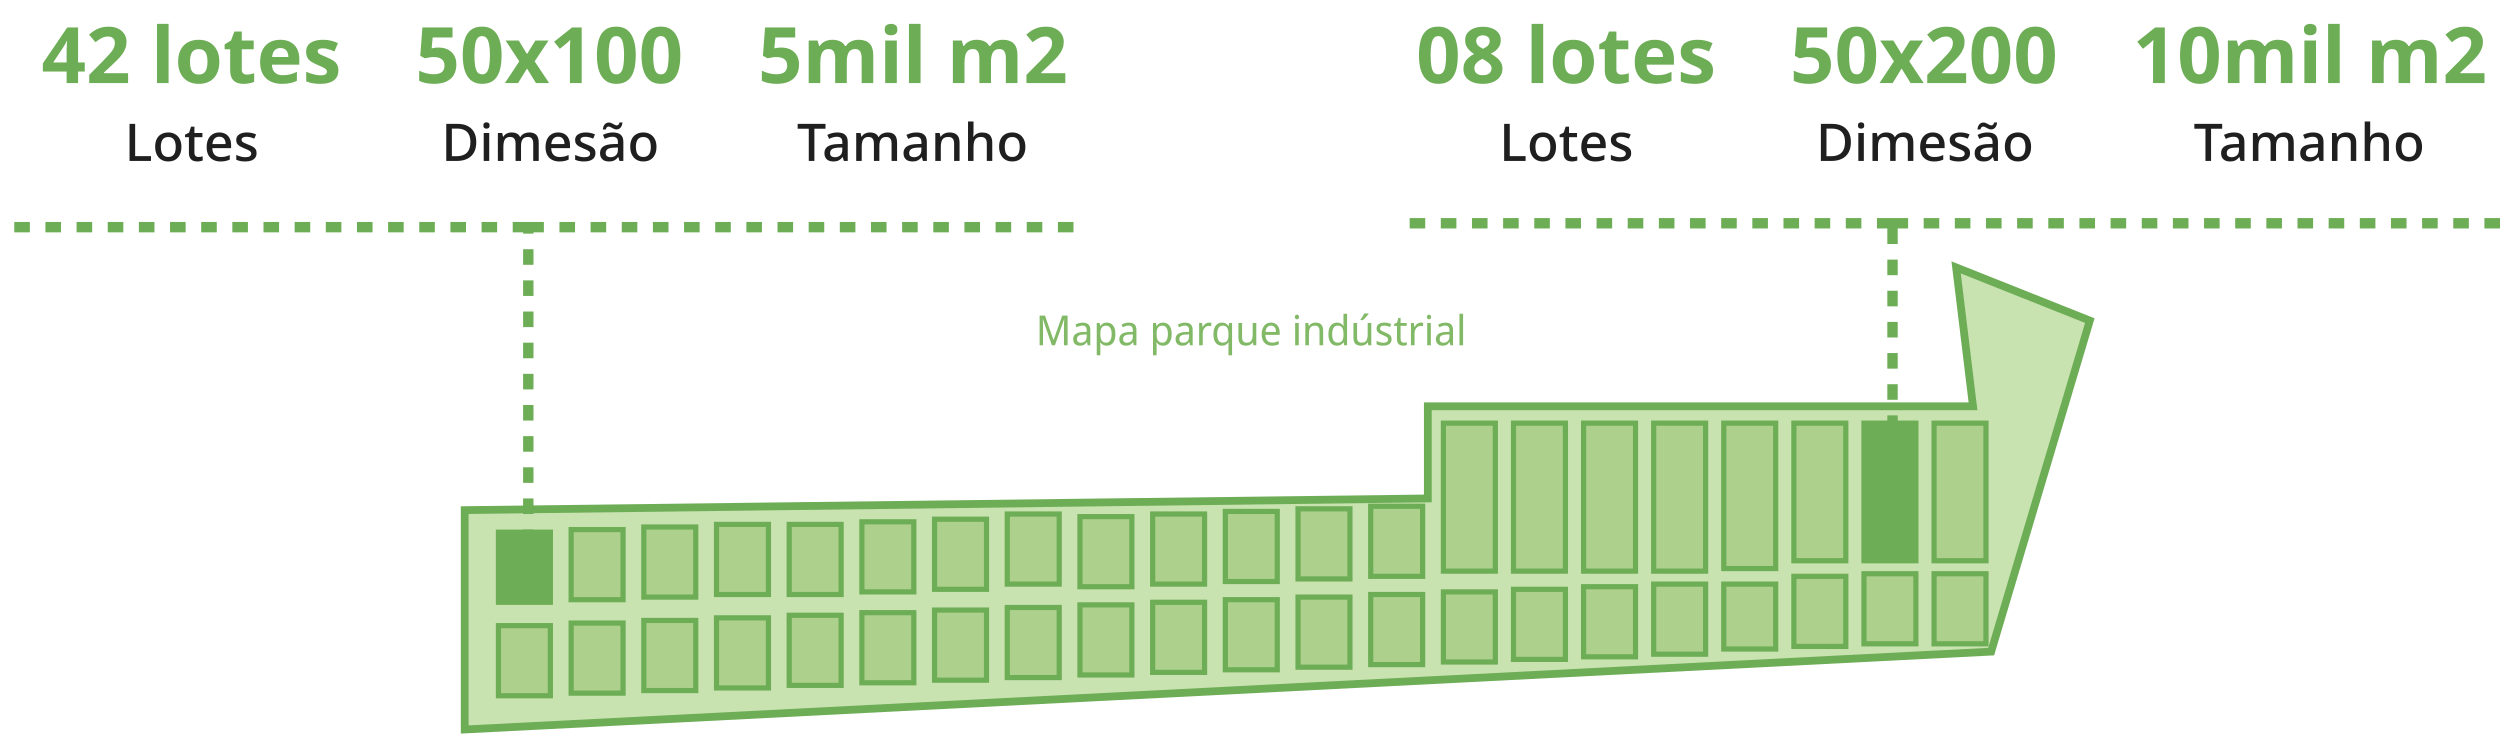 <svg width="963" height="283" viewBox="0 0 963 283" fill="none" xmlns="http://www.w3.org/2000/svg">
<path d="M179 281V196.5L550 192V156.5H760L753.5 103L805 123.5L767 251L179 281Z" fill="#C8E2B0" stroke="#6CAD55" stroke-width="3"/>
<rect x="556" y="163" width="20" height="57" fill="#ADD18C" stroke="#6CAD55" stroke-width="2"/>
<rect x="583" y="163" width="20" height="57" fill="#ADD18C" stroke="#6CAD55" stroke-width="2"/>
<rect x="610" y="163" width="20" height="57" fill="#ADD18C" stroke="#6CAD55" stroke-width="2"/>
<rect x="637" y="163" width="20" height="57" fill="#ADD18C" stroke="#6CAD55" stroke-width="2"/>
<rect x="664" y="163" width="20" height="56" fill="#ADD18C" stroke="#6CAD55" stroke-width="2"/>
<rect x="691" y="163" width="20" height="53" fill="#ADD18C" stroke="#6CAD55" stroke-width="2"/>
<rect x="718" y="163" width="20" height="53" fill="#6CAD55" stroke="#6CAD55" stroke-width="2"/>
<rect x="745" y="163" width="20" height="53" fill="#ADD18C" stroke="#6CAD55" stroke-width="2"/>
<rect x="556" y="228" width="20" height="27" fill="#ADD18C" stroke="#6CAD55" stroke-width="2"/>
<rect x="528" y="229" width="20" height="27" fill="#ADD18C" stroke="#6CAD55" stroke-width="2"/>
<rect x="500" y="230" width="20" height="27" fill="#ADD18C" stroke="#6CAD55" stroke-width="2"/>
<rect x="472" y="231" width="20" height="27" fill="#ADD18C" stroke="#6CAD55" stroke-width="2"/>
<rect x="444" y="232" width="20" height="27" fill="#ADD18C" stroke="#6CAD55" stroke-width="2"/>
<rect x="416" y="233" width="20" height="27" fill="#ADD18C" stroke="#6CAD55" stroke-width="2"/>
<rect x="388" y="234" width="20" height="27" fill="#ADD18C" stroke="#6CAD55" stroke-width="2"/>
<rect x="360" y="235" width="20" height="27" fill="#ADD18C" stroke="#6CAD55" stroke-width="2"/>
<rect x="332" y="236" width="20" height="27" fill="#ADD18C" stroke="#6CAD55" stroke-width="2"/>
<rect x="304" y="237" width="20" height="27" fill="#ADD18C" stroke="#6CAD55" stroke-width="2"/>
<rect x="276" y="238" width="20" height="27" fill="#ADD18C" stroke="#6CAD55" stroke-width="2"/>
<rect x="248" y="239" width="20" height="27" fill="#ADD18C" stroke="#6CAD55" stroke-width="2"/>
<rect x="220" y="240" width="20" height="27" fill="#ADD18C" stroke="#6CAD55" stroke-width="2"/>
<rect x="192" y="241" width="20" height="27" fill="#ADD18C" stroke="#6CAD55" stroke-width="2"/>
<rect x="192" y="205" width="20" height="27" fill="#6CAD55" stroke="#6CAD55" stroke-width="2"/>
<rect x="220" y="204" width="20" height="27" fill="#ADD18C" stroke="#6CAD55" stroke-width="2"/>
<rect x="248" y="203" width="20" height="27" fill="#ADD18C" stroke="#6CAD55" stroke-width="2"/>
<rect x="276" y="202" width="20" height="27" fill="#ADD18C" stroke="#6CAD55" stroke-width="2"/>
<rect x="304" y="202" width="20" height="27" fill="#ADD18C" stroke="#6CAD55" stroke-width="2"/>
<rect x="332" y="201" width="20" height="27" fill="#ADD18C" stroke="#6CAD55" stroke-width="2"/>
<rect x="360" y="200" width="20" height="27" fill="#ADD18C" stroke="#6CAD55" stroke-width="2"/>
<rect x="388" y="198" width="20" height="27" fill="#ADD18C" stroke="#6CAD55" stroke-width="2"/>
<rect x="416" y="199" width="20" height="27" fill="#ADD18C" stroke="#6CAD55" stroke-width="2"/>
<rect x="444" y="198" width="20" height="27" fill="#ADD18C" stroke="#6CAD55" stroke-width="2"/>
<rect x="472" y="197" width="20" height="27" fill="#ADD18C" stroke="#6CAD55" stroke-width="2"/>
<rect x="500" y="196" width="20" height="27" fill="#ADD18C" stroke="#6CAD55" stroke-width="2"/>
<rect x="528" y="195" width="20" height="27" fill="#ADD18C" stroke="#6CAD55" stroke-width="2"/>
<rect x="583" y="227" width="20" height="27" fill="#ADD18C" stroke="#6CAD55" stroke-width="2"/>
<rect x="610" y="226" width="20" height="27" fill="#ADD18C" stroke="#6CAD55" stroke-width="2"/>
<rect x="637" y="225" width="20" height="27" fill="#ADD18C" stroke="#6CAD55" stroke-width="2"/>
<rect x="664" y="225" width="20" height="25" fill="#ADD18C" stroke="#6CAD55" stroke-width="2"/>
<rect x="691" y="222" width="20" height="27" fill="#ADD18C" stroke="#6CAD55" stroke-width="2"/>
<rect x="718" y="221" width="20" height="27" fill="#ADD18C" stroke="#6CAD55" stroke-width="2"/>
<rect x="745" y="221" width="20" height="27" fill="#ADD18C" stroke="#6CAD55" stroke-width="2"/>
<path d="M203.5 210V87.5M203.5 87.5H0.5M203.5 87.5H417.5" stroke="#6CAD55" stroke-width="4" stroke-dasharray="6 6"/>
<path d="M561.55 21.29C561.55 23.01 561.41 24.55 561.13 25.91C560.87 27.27 560.44 28.43 559.84 29.39C559.26 30.33 558.49 31.05 557.53 31.55C556.59 32.05 555.43 32.3 554.05 32.3C552.33 32.3 550.92 31.86 549.82 30.98C548.72 30.1 547.9 28.84 547.36 27.2C546.84 25.56 546.58 23.59 546.58 21.29C546.58 18.97 546.82 16.99 547.3 15.35C547.78 13.71 548.57 12.45 549.67 11.57C550.77 10.69 552.23 10.25 554.05 10.25C555.77 10.25 557.18 10.69 558.28 11.57C559.38 12.43 560.2 13.69 560.74 15.35C561.28 16.99 561.55 18.97 561.55 21.29ZM551.08 21.29C551.08 22.91 551.17 24.27 551.35 25.37C551.53 26.45 551.83 27.27 552.25 27.83C552.69 28.37 553.29 28.64 554.05 28.64C554.81 28.64 555.4 28.37 555.82 27.83C556.26 27.29 556.57 26.48 556.75 25.4C556.95 24.3 557.05 22.93 557.05 21.29C557.05 19.65 556.95 18.29 556.75 17.21C556.57 16.11 556.26 15.29 555.82 14.75C555.4 14.19 554.81 13.91 554.05 13.91C553.29 13.91 552.69 14.19 552.25 14.75C551.83 15.29 551.53 16.11 551.35 17.21C551.17 18.29 551.08 19.65 551.08 21.29ZM571.248 10.31C572.488 10.31 573.618 10.5 574.638 10.88C575.678 11.26 576.508 11.83 577.128 12.59C577.768 13.35 578.088 14.31 578.088 15.47C578.088 16.33 577.918 17.09 577.578 17.75C577.238 18.39 576.778 18.95 576.198 19.43C575.638 19.91 574.988 20.33 574.248 20.69C575.008 21.09 575.728 21.56 576.408 22.1C577.108 22.62 577.668 23.24 578.088 23.96C578.528 24.66 578.748 25.49 578.748 26.45C578.748 27.63 578.428 28.66 577.788 29.54C577.168 30.42 576.288 31.1 575.148 31.58C574.028 32.06 572.728 32.3 571.248 32.3C569.648 32.3 568.288 32.07 567.168 31.61C566.048 31.15 565.188 30.49 564.588 29.63C564.008 28.77 563.718 27.75 563.718 26.57C563.718 25.59 563.898 24.74 564.258 24.02C564.638 23.3 565.138 22.68 565.758 22.16C566.378 21.62 567.068 21.17 567.828 20.81C567.188 20.41 566.608 19.96 566.088 19.46C565.568 18.94 565.148 18.36 564.828 17.72C564.528 17.06 564.378 16.3 564.378 15.44C564.378 14.3 564.698 13.35 565.338 12.59C565.978 11.83 566.818 11.26 567.858 10.88C568.918 10.5 570.048 10.31 571.248 10.31ZM567.918 26.3C567.918 27.08 568.188 27.72 568.728 28.22C569.288 28.72 570.108 28.97 571.188 28.97C571.948 28.97 572.568 28.86 573.048 28.64C573.548 28.42 573.918 28.11 574.158 27.71C574.418 27.31 574.548 26.85 574.548 26.33C574.548 25.79 574.388 25.32 574.068 24.92C573.748 24.5 573.348 24.13 572.868 23.81C572.408 23.47 571.928 23.16 571.428 22.88L571.038 22.67C570.418 22.95 569.868 23.27 569.388 23.63C568.928 23.99 568.568 24.39 568.308 24.83C568.048 25.25 567.918 25.74 567.918 26.3ZM571.218 13.61C570.478 13.61 569.858 13.8 569.358 14.18C568.878 14.56 568.638 15.1 568.638 15.8C568.638 16.28 568.758 16.71 568.998 17.09C569.238 17.45 569.558 17.77 569.958 18.05C570.358 18.31 570.788 18.56 571.248 18.8C571.708 18.58 572.128 18.34 572.508 18.08C572.908 17.82 573.228 17.51 573.468 17.15C573.708 16.77 573.828 16.32 573.828 15.8C573.828 15.1 573.578 14.56 573.078 14.18C572.598 13.8 571.978 13.61 571.218 13.61ZM594.439 32H589.969V9.2H594.439V32ZM613.99 23.78C613.99 25.14 613.8 26.35 613.42 27.41C613.06 28.47 612.53 29.37 611.83 30.11C611.15 30.83 610.32 31.38 609.34 31.76C608.36 32.12 607.25 32.3 606.01 32.3C604.87 32.3 603.81 32.12 602.83 31.76C601.87 31.38 601.04 30.83 600.34 30.11C599.64 29.37 599.09 28.47 598.69 27.41C598.31 26.35 598.12 25.14 598.12 23.78C598.12 21.96 598.44 20.43 599.08 19.19C599.72 17.93 600.64 16.97 601.84 16.31C603.04 15.65 604.46 15.32 606.1 15.32C607.64 15.32 609 15.65 610.18 16.31C611.36 16.97 612.29 17.93 612.97 19.19C613.65 20.43 613.99 21.96 613.99 23.78ZM602.68 23.78C602.68 24.86 602.79 25.77 603.01 26.51C603.25 27.23 603.62 27.78 604.12 28.16C604.62 28.52 605.27 28.7 606.07 28.7C606.87 28.7 607.51 28.52 607.99 28.16C608.49 27.78 608.85 27.23 609.07 26.51C609.31 25.77 609.43 24.86 609.43 23.78C609.43 22.7 609.31 21.8 609.07 21.08C608.85 20.36 608.49 19.82 607.99 19.46C607.49 19.1 606.84 18.92 606.04 18.92C604.86 18.92 604 19.33 603.46 20.15C602.94 20.95 602.68 22.16 602.68 23.78ZM624.584 28.73C625.084 28.73 625.564 28.68 626.024 28.58C626.484 28.48 626.944 28.36 627.404 28.22V31.55C626.924 31.75 626.324 31.92 625.604 32.06C624.904 32.22 624.134 32.3 623.294 32.3C622.314 32.3 621.434 32.14 620.654 31.82C619.894 31.5 619.284 30.95 618.824 30.17C618.384 29.37 618.164 28.27 618.164 26.87V18.98H616.034V17.09L618.494 15.59L619.784 12.14H622.634V15.62H627.224V18.98H622.634V26.87C622.634 27.49 622.814 27.96 623.174 28.28C623.534 28.58 624.004 28.73 624.584 28.73ZM637.442 15.32C638.962 15.32 640.262 15.61 641.342 16.19C642.442 16.77 643.292 17.61 643.892 18.71C644.492 19.81 644.792 21.16 644.792 22.76V24.92H634.232C634.272 26.18 634.642 27.17 635.342 27.89C636.062 28.61 637.052 28.97 638.312 28.97C639.372 28.97 640.332 28.87 641.192 28.67C642.052 28.45 642.942 28.12 643.862 27.68V31.13C643.062 31.53 642.212 31.82 641.312 32C640.432 32.2 639.362 32.3 638.102 32.3C636.462 32.3 635.012 32 633.752 31.4C632.492 30.78 631.502 29.85 630.782 28.61C630.062 27.37 629.702 25.81 629.702 23.93C629.702 22.01 630.022 20.42 630.662 19.16C631.322 17.88 632.232 16.92 633.392 16.28C634.552 15.64 635.902 15.32 637.442 15.32ZM637.472 18.5C636.612 18.5 635.892 18.78 635.312 19.34C634.752 19.9 634.422 20.77 634.322 21.95H640.592C640.592 21.29 640.472 20.7 640.232 20.18C640.012 19.66 639.672 19.25 639.212 18.95C638.752 18.65 638.172 18.5 637.472 18.5ZM659.846 27.14C659.846 28.24 659.586 29.18 659.066 29.96C658.546 30.72 657.766 31.3 656.726 31.7C655.686 32.1 654.396 32.3 652.856 32.3C651.716 32.3 650.736 32.22 649.916 32.06C649.096 31.92 648.276 31.68 647.456 31.34V27.65C648.336 28.05 649.286 28.38 650.306 28.64C651.326 28.9 652.226 29.03 653.006 29.03C653.886 29.03 654.506 28.9 654.866 28.64C655.246 28.38 655.436 28.04 655.436 27.62C655.436 27.34 655.356 27.09 655.196 26.87C655.056 26.65 654.736 26.4 654.236 26.12C653.736 25.84 652.956 25.48 651.896 25.04C650.876 24.6 650.036 24.17 649.376 23.75C648.716 23.31 648.226 22.79 647.906 22.19C647.586 21.57 647.426 20.8 647.426 19.88C647.426 18.36 648.016 17.22 649.196 16.46C650.376 15.7 651.946 15.32 653.906 15.32C654.926 15.32 655.896 15.42 656.816 15.62C657.736 15.82 658.686 16.15 659.666 16.61L658.316 19.82C657.776 19.58 657.256 19.37 656.756 19.19C656.256 19.01 655.766 18.87 655.286 18.77C654.826 18.67 654.346 18.62 653.846 18.62C653.186 18.62 652.686 18.71 652.346 18.89C652.026 19.07 651.866 19.34 651.866 19.7C651.866 19.96 651.946 20.2 652.106 20.42C652.286 20.62 652.616 20.84 653.096 21.08C653.596 21.32 654.326 21.64 655.286 22.04C656.226 22.42 657.036 22.82 657.716 23.24C658.396 23.64 658.916 24.15 659.276 24.77C659.656 25.37 659.846 26.16 659.846 27.14Z" fill="#6CAD55"/>
<path d="M579.4 62V47.72H581.56V60.14H587.66V62H579.4ZM599.383 56.6C599.383 57.493 599.263 58.287 599.023 58.98C598.783 59.673 598.443 60.26 598.003 60.74C597.563 61.22 597.029 61.587 596.403 61.84C595.776 62.08 595.069 62.2 594.283 62.2C593.563 62.2 592.896 62.08 592.283 61.84C591.669 61.587 591.136 61.22 590.683 60.74C590.243 60.26 589.896 59.673 589.643 58.98C589.389 58.287 589.263 57.487 589.263 56.58C589.263 55.393 589.463 54.387 589.863 53.56C590.276 52.733 590.863 52.107 591.623 51.68C592.396 51.24 593.303 51.02 594.343 51.02C595.329 51.02 596.196 51.24 596.943 51.68C597.703 52.107 598.296 52.733 598.723 53.56C599.163 54.387 599.383 55.4 599.383 56.6ZM591.443 56.6C591.443 57.4 591.543 58.093 591.743 58.68C591.943 59.253 592.256 59.693 592.683 60C593.109 60.307 593.656 60.46 594.323 60.46C594.989 60.46 595.536 60.307 595.963 60C596.389 59.693 596.703 59.253 596.903 58.68C597.103 58.093 597.203 57.4 597.203 56.6C597.203 55.773 597.096 55.08 596.883 54.52C596.683 53.96 596.369 53.533 595.943 53.24C595.529 52.933 594.983 52.78 594.303 52.78C593.303 52.78 592.576 53.113 592.123 53.78C591.669 54.447 591.443 55.387 591.443 56.6ZM605.95 60.48C606.23 60.48 606.517 60.453 606.81 60.4C607.103 60.347 607.357 60.287 607.57 60.22V61.82C607.343 61.927 607.037 62.013 606.65 62.08C606.263 62.16 605.877 62.2 605.49 62.2C604.903 62.2 604.363 62.1 603.87 61.9C603.39 61.7 603.003 61.353 602.71 60.86C602.417 60.367 602.27 59.68 602.27 58.8V52.84H600.77V51.88L602.35 51.08L603.09 48.8H604.39V51.22H607.47V52.84H604.39V58.76C604.39 59.347 604.53 59.78 604.81 60.06C605.103 60.34 605.483 60.48 605.95 60.48ZM613.966 51.02C614.913 51.02 615.726 51.22 616.406 51.62C617.086 52.007 617.606 52.567 617.966 53.3C618.34 54.033 618.526 54.9 618.526 55.9V57.06H611.286C611.313 58.167 611.6 59.013 612.146 59.6C612.706 60.187 613.486 60.48 614.486 60.48C615.18 60.48 615.793 60.42 616.326 60.3C616.873 60.167 617.433 59.973 618.006 59.72V61.48C617.473 61.72 616.926 61.9 616.366 62.02C615.82 62.14 615.166 62.2 614.406 62.2C613.366 62.2 612.446 61.993 611.646 61.58C610.846 61.167 610.22 60.553 609.766 59.74C609.326 58.913 609.106 57.9 609.106 56.7C609.106 55.487 609.306 54.46 609.706 53.62C610.12 52.78 610.686 52.14 611.406 51.7C612.14 51.247 612.993 51.02 613.966 51.02ZM613.966 52.66C613.206 52.66 612.593 52.907 612.126 53.4C611.673 53.893 611.406 54.593 611.326 55.5H616.406C616.406 54.94 616.32 54.447 616.146 54.02C615.973 53.593 615.706 53.26 615.346 53.02C614.986 52.78 614.526 52.66 613.966 52.66ZM628.332 58.96C628.332 59.667 628.158 60.26 627.812 60.74C627.465 61.22 626.965 61.587 626.312 61.84C625.658 62.08 624.872 62.2 623.952 62.2C623.192 62.2 622.538 62.14 621.992 62.02C621.458 61.913 620.965 61.753 620.512 61.54V59.68C620.992 59.907 621.545 60.113 622.172 60.3C622.798 60.473 623.412 60.56 624.012 60.56C624.812 60.56 625.385 60.433 625.732 60.18C626.092 59.927 626.272 59.587 626.272 59.16C626.272 58.92 626.205 58.707 626.072 58.52C625.938 58.32 625.685 58.12 625.312 57.92C624.952 57.707 624.418 57.467 623.712 57.2C623.032 56.92 622.452 56.647 621.972 56.38C621.492 56.1 621.125 55.773 620.872 55.4C620.618 55.013 620.492 54.52 620.492 53.92C620.492 52.987 620.865 52.273 621.612 51.78C622.372 51.273 623.372 51.02 624.612 51.02C625.265 51.02 625.878 51.087 626.452 51.22C627.038 51.34 627.605 51.527 628.152 51.78L627.452 53.4C627.145 53.253 626.825 53.133 626.492 53.04C626.172 52.933 625.845 52.847 625.512 52.78C625.192 52.713 624.858 52.68 624.512 52.68C623.872 52.68 623.385 52.78 623.052 52.98C622.718 53.18 622.552 53.46 622.552 53.82C622.552 54.073 622.625 54.293 622.772 54.48C622.932 54.667 623.205 54.853 623.592 55.04C623.978 55.227 624.505 55.453 625.172 55.72C625.838 55.973 626.405 56.233 626.872 56.5C627.352 56.767 627.712 57.093 627.952 57.48C628.205 57.867 628.332 58.36 628.332 58.96Z" fill="#1F1F1F"/>
<path d="M698.5 18.32C699.8 18.32 700.96 18.57 701.98 19.07C703 19.57 703.8 20.3 704.38 21.26C704.98 22.22 705.28 23.41 705.28 24.83C705.28 26.37 704.96 27.7 704.32 28.82C703.68 29.94 702.72 30.8 701.44 31.4C700.18 32 698.61 32.3 696.73 32.3C695.61 32.3 694.55 32.2 693.55 32C692.57 31.8 691.71 31.51 690.97 31.13V27.23C691.71 27.61 692.6 27.94 693.64 28.22C694.68 28.48 695.66 28.61 696.58 28.61C697.48 28.61 698.23 28.49 698.83 28.25C699.45 28.01 699.92 27.64 700.24 27.14C700.56 26.64 700.72 26 700.72 25.22C700.72 24.16 700.37 23.36 699.67 22.82C698.97 22.26 697.89 21.98 696.43 21.98C695.87 21.98 695.29 22.04 694.69 22.16C694.09 22.26 693.59 22.36 693.19 22.46L691.39 21.5L692.2 10.58H703.81V14.42H696.16L695.77 18.62C696.11 18.56 696.47 18.5 696.85 18.44C697.25 18.36 697.8 18.32 698.5 18.32ZM722.718 21.29C722.718 23.01 722.578 24.55 722.298 25.91C722.038 27.27 721.608 28.43 721.008 29.39C720.428 30.33 719.658 31.05 718.698 31.55C717.758 32.05 716.598 32.3 715.218 32.3C713.498 32.3 712.088 31.86 710.988 30.98C709.888 30.1 709.068 28.84 708.528 27.2C708.008 25.56 707.748 23.59 707.748 21.29C707.748 18.97 707.988 16.99 708.468 15.35C708.948 13.71 709.738 12.45 710.838 11.57C711.938 10.69 713.398 10.25 715.218 10.25C716.938 10.25 718.348 10.69 719.448 11.57C720.548 12.43 721.368 13.69 721.908 15.35C722.448 16.99 722.718 18.97 722.718 21.29ZM712.248 21.29C712.248 22.91 712.338 24.27 712.518 25.37C712.698 26.45 712.998 27.27 713.418 27.83C713.858 28.37 714.458 28.64 715.218 28.64C715.978 28.64 716.568 28.37 716.988 27.83C717.428 27.29 717.738 26.48 717.918 25.4C718.118 24.3 718.218 22.93 718.218 21.29C718.218 19.65 718.118 18.29 717.918 17.21C717.738 16.11 717.428 15.29 716.988 14.75C716.568 14.19 715.978 13.91 715.218 13.91C714.458 13.91 713.858 14.19 713.418 14.75C712.998 15.29 712.698 16.11 712.518 17.21C712.338 18.29 712.248 19.65 712.248 21.29ZM729.536 23.63L724.256 15.62H729.326L732.506 20.84L735.716 15.62H740.786L735.446 23.63L741.026 32H735.956L732.506 26.39L729.056 32H723.986L729.536 23.63ZM757.35 32H742.38V28.85L747.75 23.42C748.83 22.3 749.7 21.37 750.36 20.63C751.02 19.87 751.5 19.19 751.8 18.59C752.1 17.97 752.25 17.31 752.25 16.61C752.25 15.75 752.01 15.11 751.53 14.69C751.07 14.27 750.44 14.06 749.64 14.06C748.82 14.06 748.02 14.25 747.24 14.63C746.46 15.01 745.64 15.55 744.78 16.25L742.32 13.34C742.94 12.8 743.59 12.3 744.27 11.84C744.97 11.38 745.77 11.01 746.67 10.73C747.59 10.43 748.69 10.28 749.97 10.28C751.37 10.28 752.57 10.54 753.57 11.06C754.59 11.56 755.37 12.25 755.91 13.13C756.47 13.99 756.75 14.97 756.75 16.07C756.75 16.97 756.61 17.8 756.33 18.56C756.07 19.32 755.68 20.06 755.16 20.78C754.66 21.48 754.04 22.21 753.3 22.97C752.56 23.71 751.72 24.52 750.78 25.4L748.02 27.98V28.19H757.35V32ZM774.398 21.29C774.398 23.01 774.258 24.55 773.978 25.91C773.718 27.27 773.288 28.43 772.688 29.39C772.108 30.33 771.338 31.05 770.378 31.55C769.438 32.05 768.278 32.3 766.898 32.3C765.178 32.3 763.768 31.86 762.668 30.98C761.568 30.1 760.748 28.84 760.208 27.2C759.688 25.56 759.428 23.59 759.428 21.29C759.428 18.97 759.668 16.99 760.148 15.35C760.628 13.71 761.418 12.45 762.518 11.57C763.618 10.69 765.078 10.25 766.898 10.25C768.618 10.25 770.028 10.69 771.128 11.57C772.228 12.43 773.048 13.69 773.588 15.35C774.128 16.99 774.398 18.97 774.398 21.29ZM763.928 21.29C763.928 22.91 764.018 24.27 764.198 25.37C764.378 26.45 764.678 27.27 765.098 27.83C765.538 28.37 766.138 28.64 766.898 28.64C767.658 28.64 768.248 28.37 768.668 27.83C769.108 27.29 769.418 26.48 769.598 25.4C769.798 24.3 769.898 22.93 769.898 21.29C769.898 19.65 769.798 18.29 769.598 17.21C769.418 16.11 769.108 15.29 768.668 14.75C768.248 14.19 767.658 13.91 766.898 13.91C766.138 13.91 765.538 14.19 765.098 14.75C764.678 15.29 764.378 16.11 764.198 17.21C764.018 18.29 763.928 19.65 763.928 21.29ZM791.566 21.29C791.566 23.01 791.426 24.55 791.146 25.91C790.886 27.27 790.456 28.43 789.856 29.39C789.276 30.33 788.506 31.05 787.546 31.55C786.606 32.05 785.446 32.3 784.066 32.3C782.346 32.3 780.936 31.86 779.836 30.98C778.736 30.1 777.916 28.84 777.376 27.2C776.856 25.56 776.596 23.59 776.596 21.29C776.596 18.97 776.836 16.99 777.316 15.35C777.796 13.71 778.586 12.45 779.686 11.57C780.786 10.69 782.246 10.25 784.066 10.25C785.786 10.25 787.196 10.69 788.296 11.57C789.396 12.43 790.216 13.69 790.756 15.35C791.296 16.99 791.566 18.97 791.566 21.29ZM781.096 21.29C781.096 22.91 781.186 24.27 781.366 25.37C781.546 26.45 781.846 27.27 782.266 27.83C782.706 28.37 783.306 28.64 784.066 28.64C784.826 28.64 785.416 28.37 785.836 27.83C786.276 27.29 786.586 26.48 786.766 25.4C786.966 24.3 787.066 22.93 787.066 21.29C787.066 19.65 786.966 18.29 786.766 17.21C786.586 16.11 786.276 15.29 785.836 14.75C785.416 14.19 784.826 13.91 784.066 13.91C783.306 13.91 782.706 14.19 782.266 14.75C781.846 15.29 781.546 16.11 781.366 17.21C781.186 18.29 781.096 19.65 781.096 21.29Z" fill="#6CAD55"/>
<path d="M712.96 54.72C712.96 56.32 712.66 57.66 712.06 58.74C711.46 59.82 710.593 60.633 709.46 61.18C708.34 61.727 706.987 62 705.4 62H701.4V47.72H705.82C707.273 47.72 708.533 47.987 709.6 48.52C710.667 49.053 711.493 49.84 712.08 50.88C712.667 51.907 712.96 53.187 712.96 54.72ZM710.7 54.78C710.7 53.58 710.507 52.593 710.12 51.82C709.733 51.047 709.16 50.473 708.4 50.1C707.653 49.727 706.747 49.54 705.68 49.54H703.56V60.18H705.3C707.1 60.18 708.447 59.727 709.34 58.82C710.247 57.913 710.7 56.567 710.7 54.78ZM717.948 51.22V62H715.828V51.22H717.948ZM716.908 47.12C717.228 47.12 717.508 47.213 717.748 47.4C717.988 47.587 718.108 47.9 718.108 48.34C718.108 48.767 717.988 49.08 717.748 49.28C717.508 49.467 717.228 49.56 716.908 49.56C716.561 49.56 716.268 49.467 716.028 49.28C715.801 49.08 715.688 48.767 715.688 48.34C715.688 47.9 715.801 47.587 716.028 47.4C716.268 47.213 716.561 47.12 716.908 47.12ZM733.357 51.02C734.571 51.02 735.484 51.333 736.097 51.96C736.711 52.587 737.017 53.593 737.017 54.98V62H734.897V55.26C734.897 54.433 734.731 53.813 734.397 53.4C734.077 52.973 733.571 52.76 732.877 52.76C731.917 52.76 731.231 53.06 730.817 53.66C730.404 54.247 730.197 55.1 730.197 56.22V62H728.097V55.26C728.097 54.713 728.017 54.253 727.857 53.88C727.711 53.507 727.491 53.227 727.197 53.04C726.904 52.853 726.524 52.76 726.057 52.76C725.391 52.76 724.864 52.907 724.477 53.2C724.091 53.493 723.811 53.927 723.637 54.5C723.477 55.06 723.397 55.747 723.397 56.56V62H721.277V51.22H722.957L723.257 52.66H723.377C723.604 52.287 723.877 51.98 724.197 51.74C724.531 51.5 724.897 51.32 725.297 51.2C725.697 51.08 726.111 51.02 726.537 51.02C727.351 51.02 728.037 51.167 728.597 51.46C729.157 51.74 729.564 52.173 729.817 52.76H729.977C730.324 52.16 730.804 51.72 731.417 51.44C732.031 51.16 732.677 51.02 733.357 51.02ZM744.502 51.02C745.448 51.02 746.262 51.22 746.942 51.62C747.622 52.007 748.142 52.567 748.502 53.3C748.875 54.033 749.062 54.9 749.062 55.9V57.06H741.822C741.848 58.167 742.135 59.013 742.682 59.6C743.242 60.187 744.022 60.48 745.022 60.48C745.715 60.48 746.328 60.42 746.862 60.3C747.408 60.167 747.968 59.973 748.542 59.72V61.48C748.008 61.72 747.462 61.9 746.902 62.02C746.355 62.14 745.702 62.2 744.942 62.2C743.902 62.2 742.982 61.993 742.182 61.58C741.382 61.167 740.755 60.553 740.302 59.74C739.862 58.913 739.642 57.9 739.642 56.7C739.642 55.487 739.842 54.46 740.242 53.62C740.655 52.78 741.222 52.14 741.942 51.7C742.675 51.247 743.528 51.02 744.502 51.02ZM744.502 52.66C743.742 52.66 743.128 52.907 742.662 53.4C742.208 53.893 741.942 54.593 741.862 55.5H746.942C746.942 54.94 746.855 54.447 746.682 54.02C746.508 53.593 746.242 53.26 745.882 53.02C745.522 52.78 745.062 52.66 744.502 52.66ZM758.867 58.96C758.867 59.667 758.694 60.26 758.347 60.74C758 61.22 757.5 61.587 756.847 61.84C756.194 62.08 755.407 62.2 754.487 62.2C753.727 62.2 753.074 62.14 752.527 62.02C751.994 61.913 751.5 61.753 751.047 61.54V59.68C751.527 59.907 752.08 60.113 752.707 60.3C753.334 60.473 753.947 60.56 754.547 60.56C755.347 60.56 755.92 60.433 756.267 60.18C756.627 59.927 756.807 59.587 756.807 59.16C756.807 58.92 756.74 58.707 756.607 58.52C756.474 58.32 756.22 58.12 755.847 57.92C755.487 57.707 754.954 57.467 754.247 57.2C753.567 56.92 752.987 56.647 752.507 56.38C752.027 56.1 751.66 55.773 751.407 55.4C751.154 55.013 751.027 54.52 751.027 53.92C751.027 52.987 751.4 52.273 752.147 51.78C752.907 51.273 753.907 51.02 755.147 51.02C755.8 51.02 756.414 51.087 756.987 51.22C757.574 51.34 758.14 51.527 758.687 51.78L757.987 53.4C757.68 53.253 757.36 53.133 757.027 53.04C756.707 52.933 756.38 52.847 756.047 52.78C755.727 52.713 755.394 52.68 755.047 52.68C754.407 52.68 753.92 52.78 753.587 52.98C753.254 53.18 753.087 53.46 753.087 53.82C753.087 54.073 753.16 54.293 753.307 54.48C753.467 54.667 753.74 54.853 754.127 55.04C754.514 55.227 755.04 55.453 755.707 55.72C756.374 55.973 756.94 56.233 757.407 56.5C757.887 56.767 758.247 57.093 758.487 57.48C758.74 57.867 758.867 58.36 758.867 58.96ZM765.574 51.02C766.934 51.02 767.948 51.32 768.614 51.92C769.281 52.507 769.614 53.433 769.614 54.7V62H768.114L767.694 60.5H767.614C767.308 60.887 766.988 61.207 766.654 61.46C766.334 61.713 765.961 61.9 765.534 62.02C765.121 62.14 764.614 62.2 764.014 62.2C763.374 62.2 762.794 62.087 762.274 61.86C761.768 61.62 761.368 61.26 761.074 60.78C760.781 60.287 760.634 59.673 760.634 58.94C760.634 57.847 761.048 57.013 761.874 56.44C762.714 55.867 763.988 55.553 765.694 55.5L767.534 55.44V54.84C767.534 54.04 767.354 53.48 766.994 53.16C766.634 52.84 766.128 52.68 765.474 52.68C764.914 52.68 764.381 52.76 763.874 52.92C763.368 53.08 762.888 53.273 762.434 53.5L761.754 51.96C762.261 51.693 762.841 51.473 763.494 51.3C764.161 51.113 764.854 51.02 765.574 51.02ZM766.074 56.86C764.848 56.913 763.994 57.12 763.514 57.48C763.048 57.827 762.814 58.32 762.814 58.96C762.814 59.52 762.981 59.927 763.314 60.18C763.661 60.433 764.094 60.56 764.614 60.56C765.454 60.56 766.148 60.327 766.694 59.86C767.241 59.393 767.514 58.693 767.514 57.76V56.82L766.074 56.86ZM761.714 49.88C761.754 49.453 761.834 49.073 761.954 48.74C762.088 48.407 762.254 48.127 762.454 47.9C762.654 47.673 762.888 47.5 763.154 47.38C763.421 47.26 763.721 47.2 764.054 47.2C764.334 47.2 764.608 47.253 764.874 47.36C765.154 47.467 765.414 47.593 765.654 47.74C765.908 47.887 766.154 48.02 766.394 48.14C766.634 48.247 766.861 48.3 767.074 48.3C767.354 48.3 767.581 48.207 767.754 48.02C767.928 47.833 768.054 47.553 768.134 47.18H769.274C769.194 48.02 768.948 48.68 768.534 49.16C768.121 49.627 767.594 49.86 766.954 49.86C766.674 49.86 766.401 49.807 766.134 49.7C765.881 49.593 765.621 49.467 765.354 49.32C765.101 49.16 764.854 49.027 764.614 48.92C764.388 48.813 764.161 48.76 763.934 48.76C763.641 48.76 763.408 48.853 763.234 49.04C763.074 49.227 762.948 49.507 762.854 49.88H761.714ZM782.379 56.6C782.379 57.493 782.259 58.287 782.019 58.98C781.779 59.673 781.439 60.26 780.999 60.74C780.559 61.22 780.025 61.587 779.399 61.84C778.772 62.08 778.065 62.2 777.279 62.2C776.559 62.2 775.892 62.08 775.279 61.84C774.665 61.587 774.132 61.22 773.679 60.74C773.239 60.26 772.892 59.673 772.639 58.98C772.385 58.287 772.259 57.487 772.259 56.58C772.259 55.393 772.459 54.387 772.859 53.56C773.272 52.733 773.859 52.107 774.619 51.68C775.392 51.24 776.299 51.02 777.339 51.02C778.325 51.02 779.192 51.24 779.939 51.68C780.699 52.107 781.292 52.733 781.719 53.56C782.159 54.387 782.379 55.4 782.379 56.6ZM774.439 56.6C774.439 57.4 774.539 58.093 774.739 58.68C774.939 59.253 775.252 59.693 775.679 60C776.105 60.307 776.652 60.46 777.319 60.46C777.985 60.46 778.532 60.307 778.959 60C779.385 59.693 779.699 59.253 779.899 58.68C780.099 58.093 780.199 57.4 780.199 56.6C780.199 55.773 780.092 55.08 779.879 54.52C779.679 53.96 779.365 53.533 778.939 53.24C778.525 52.933 777.979 52.78 777.299 52.78C776.299 52.78 775.572 53.113 775.119 53.78C774.665 54.447 774.439 55.387 774.439 56.6Z" fill="#1F1F1F"/>
<path d="M833.89 32H829.36V19.61C829.36 19.27 829.36 18.85 829.36 18.35C829.38 17.85 829.4 17.33 829.42 16.79C829.44 16.25 829.46 15.77 829.48 15.35C829.38 15.47 829.16 15.69 828.82 16.01C828.5 16.31 828.2 16.58 827.92 16.82L825.46 18.8L823.27 16.07L830.17 10.58H833.89V32ZM854.718 21.29C854.718 23.01 854.578 24.55 854.298 25.91C854.038 27.27 853.608 28.43 853.008 29.39C852.428 30.33 851.658 31.05 850.698 31.55C849.758 32.05 848.598 32.3 847.218 32.3C845.498 32.3 844.088 31.86 842.988 30.98C841.888 30.1 841.068 28.84 840.528 27.2C840.008 25.56 839.748 23.59 839.748 21.29C839.748 18.97 839.988 16.99 840.468 15.35C840.948 13.71 841.738 12.45 842.838 11.57C843.938 10.69 845.398 10.25 847.218 10.25C848.938 10.25 850.348 10.69 851.448 11.57C852.548 12.43 853.368 13.69 853.908 15.35C854.448 16.99 854.718 18.97 854.718 21.29ZM844.248 21.29C844.248 22.91 844.338 24.27 844.518 25.37C844.698 26.45 844.998 27.27 845.418 27.83C845.858 28.37 846.458 28.64 847.218 28.64C847.978 28.64 848.568 28.37 848.988 27.83C849.428 27.29 849.738 26.48 849.918 25.4C850.118 24.3 850.218 22.93 850.218 21.29C850.218 19.65 850.118 18.29 849.918 17.21C849.738 16.11 849.428 15.29 848.988 14.75C848.568 14.19 847.978 13.91 847.218 13.91C846.458 13.91 845.858 14.19 845.418 14.75C844.998 15.29 844.698 16.11 844.518 17.21C844.338 18.29 844.248 19.65 844.248 21.29ZM877.406 15.32C879.266 15.32 880.666 15.8 881.606 16.76C882.566 17.7 883.046 19.22 883.046 21.32V32H878.576V22.43C878.576 21.25 878.376 20.37 877.976 19.79C877.576 19.19 876.956 18.89 876.116 18.89C874.936 18.89 874.096 19.31 873.596 20.15C873.096 20.99 872.846 22.2 872.846 23.78V32H868.376V22.43C868.376 21.65 868.286 21 868.106 20.48C867.926 19.96 867.656 19.57 867.296 19.31C866.936 19.03 866.476 18.89 865.916 18.89C865.096 18.89 864.446 19.1 863.966 19.52C863.486 19.94 863.146 20.55 862.946 21.35C862.746 22.15 862.646 23.13 862.646 24.29V32H858.176V15.62H861.596L862.196 17.72H862.436C862.776 17.16 863.196 16.71 863.696 16.37C864.196 16.01 864.746 15.75 865.346 15.59C865.966 15.41 866.586 15.32 867.206 15.32C868.406 15.32 869.426 15.52 870.266 15.92C871.106 16.3 871.746 16.9 872.186 17.72H872.576C873.076 16.88 873.766 16.27 874.646 15.89C875.546 15.51 876.466 15.32 877.406 15.32ZM892.119 15.62V32H887.649V15.62H892.119ZM889.899 9.2C890.559 9.2 891.129 9.36 891.609 9.68C892.089 9.98 892.329 10.55 892.329 11.39C892.329 12.21 892.089 12.78 891.609 13.1C891.129 13.42 890.559 13.58 889.899 13.58C889.219 13.58 888.639 13.42 888.159 13.1C887.699 12.78 887.469 12.21 887.469 11.39C887.469 10.55 887.699 9.98 888.159 9.68C888.639 9.36 889.219 9.2 889.899 9.2ZM901.259 32H896.789V9.2H901.259V32ZM932.953 15.32C934.813 15.32 936.213 15.8 937.153 16.76C938.113 17.7 938.593 19.22 938.593 21.32V32H934.123V22.43C934.123 21.25 933.923 20.37 933.523 19.79C933.123 19.19 932.503 18.89 931.663 18.89C930.483 18.89 929.643 19.31 929.143 20.15C928.643 20.99 928.393 22.2 928.393 23.78V32H923.923V22.43C923.923 21.65 923.833 21 923.653 20.48C923.473 19.96 923.203 19.57 922.843 19.31C922.483 19.03 922.023 18.89 921.463 18.89C920.643 18.89 919.993 19.1 919.513 19.52C919.033 19.94 918.693 20.55 918.493 21.35C918.293 22.15 918.193 23.13 918.193 24.29V32H913.723V15.62H917.143L917.743 17.72H917.983C918.323 17.16 918.743 16.71 919.243 16.37C919.743 16.01 920.293 15.75 920.893 15.59C921.513 15.41 922.133 15.32 922.753 15.32C923.953 15.32 924.973 15.52 925.813 15.92C926.653 16.3 927.293 16.9 927.733 17.72H928.123C928.623 16.88 929.313 16.27 930.193 15.89C931.093 15.51 932.013 15.32 932.953 15.32ZM957.025 32H942.055V28.85L947.425 23.42C948.505 22.3 949.375 21.37 950.035 20.63C950.695 19.87 951.175 19.19 951.475 18.59C951.775 17.97 951.925 17.31 951.925 16.61C951.925 15.75 951.685 15.11 951.205 14.69C950.745 14.27 950.115 14.06 949.315 14.06C948.495 14.06 947.695 14.25 946.915 14.63C946.135 15.01 945.315 15.55 944.455 16.25L941.995 13.34C942.615 12.8 943.265 12.3 943.945 11.84C944.645 11.38 945.445 11.01 946.345 10.73C947.265 10.43 948.365 10.28 949.645 10.28C951.045 10.28 952.245 10.54 953.245 11.06C954.265 11.56 955.045 12.25 955.585 13.13C956.145 13.99 956.425 14.97 956.425 16.07C956.425 16.97 956.285 17.8 956.005 18.56C955.745 19.32 955.355 20.06 954.835 20.78C954.335 21.48 953.715 22.21 952.975 22.97C952.235 23.71 951.395 24.52 950.455 25.4L947.695 27.98V28.19H957.025V32Z" fill="#6CAD55"/>
<path d="M851.7 62H849.54V49.58H845.26V47.72H855.98V49.58H851.7V62ZM860.508 51.02C861.868 51.02 862.881 51.32 863.548 51.92C864.215 52.507 864.548 53.433 864.548 54.7V62H863.048L862.628 60.5H862.548C862.241 60.887 861.921 61.207 861.588 61.46C861.268 61.713 860.895 61.9 860.468 62.02C860.055 62.14 859.548 62.2 858.948 62.2C858.308 62.2 857.728 62.087 857.208 61.86C856.701 61.62 856.301 61.26 856.008 60.78C855.715 60.287 855.568 59.673 855.568 58.94C855.568 57.847 855.981 57.013 856.808 56.44C857.648 55.867 858.921 55.553 860.628 55.5L862.468 55.44V54.84C862.468 54.04 862.288 53.48 861.928 53.16C861.568 52.84 861.061 52.68 860.408 52.68C859.848 52.68 859.315 52.76 858.808 52.92C858.301 53.08 857.821 53.273 857.368 53.5L856.688 51.96C857.195 51.693 857.775 51.473 858.428 51.3C859.095 51.113 859.788 51.02 860.508 51.02ZM861.008 56.86C859.781 56.913 858.928 57.12 858.448 57.48C857.981 57.827 857.748 58.32 857.748 58.96C857.748 59.52 857.915 59.927 858.248 60.18C858.595 60.433 859.028 60.56 859.548 60.56C860.388 60.56 861.081 60.327 861.628 59.86C862.175 59.393 862.448 58.693 862.448 57.76V56.82L861.008 56.86ZM879.892 51.02C881.106 51.02 882.019 51.333 882.632 51.96C883.246 52.587 883.552 53.593 883.552 54.98V62H881.432V55.26C881.432 54.433 881.266 53.813 880.932 53.4C880.612 52.973 880.106 52.76 879.412 52.76C878.452 52.76 877.766 53.06 877.352 53.66C876.939 54.247 876.732 55.1 876.732 56.22V62H874.632V55.26C874.632 54.713 874.552 54.253 874.392 53.88C874.246 53.507 874.026 53.227 873.732 53.04C873.439 52.853 873.059 52.76 872.592 52.76C871.926 52.76 871.399 52.907 871.012 53.2C870.626 53.493 870.346 53.927 870.172 54.5C870.012 55.06 869.932 55.747 869.932 56.56V62H867.812V51.22H869.492L869.792 52.66H869.912C870.139 52.287 870.412 51.98 870.732 51.74C871.066 51.5 871.432 51.32 871.832 51.2C872.232 51.08 872.646 51.02 873.072 51.02C873.886 51.02 874.572 51.167 875.132 51.46C875.692 51.74 876.099 52.173 876.352 52.76H876.512C876.859 52.16 877.339 51.72 877.952 51.44C878.566 51.16 879.212 51.02 879.892 51.02ZM890.977 51.02C892.337 51.02 893.35 51.32 894.017 51.92C894.683 52.507 895.017 53.433 895.017 54.7V62H893.517L893.097 60.5H893.017C892.71 60.887 892.39 61.207 892.057 61.46C891.737 61.713 891.363 61.9 890.937 62.02C890.523 62.14 890.017 62.2 889.417 62.2C888.777 62.2 888.197 62.087 887.677 61.86C887.17 61.62 886.77 61.26 886.477 60.78C886.183 60.287 886.037 59.673 886.037 58.94C886.037 57.847 886.45 57.013 887.277 56.44C888.117 55.867 889.39 55.553 891.097 55.5L892.937 55.44V54.84C892.937 54.04 892.757 53.48 892.397 53.16C892.037 52.84 891.53 52.68 890.877 52.68C890.317 52.68 889.783 52.76 889.277 52.92C888.77 53.08 888.29 53.273 887.837 53.5L887.157 51.96C887.663 51.693 888.243 51.473 888.897 51.3C889.563 51.113 890.257 51.02 890.977 51.02ZM891.477 56.86C890.25 56.913 889.397 57.12 888.917 57.48C888.45 57.827 888.217 58.32 888.217 58.96C888.217 59.52 888.383 59.927 888.717 60.18C889.063 60.433 889.497 60.56 890.017 60.56C890.857 60.56 891.55 60.327 892.097 59.86C892.643 59.393 892.917 58.693 892.917 57.76V56.82L891.477 56.86ZM903.741 51.02C904.994 51.02 905.954 51.333 906.621 51.96C907.288 52.587 907.621 53.593 907.621 54.98V62H905.521V55.28C905.521 54.44 905.341 53.813 904.981 53.4C904.634 52.973 904.074 52.76 903.301 52.76C902.208 52.76 901.448 53.087 901.021 53.74C900.608 54.393 900.401 55.333 900.401 56.56V62H898.281V51.22H899.961L900.261 52.66H900.381C900.621 52.287 900.914 51.98 901.261 51.74C901.608 51.5 901.994 51.32 902.421 51.2C902.848 51.08 903.288 51.02 903.741 51.02ZM912.999 50.86C912.999 51.193 912.985 51.527 912.959 51.86C912.932 52.193 912.905 52.467 912.879 52.68H913.019C913.245 52.307 913.525 52 913.859 51.76C914.205 51.52 914.585 51.34 914.999 51.22C915.425 51.1 915.859 51.04 916.299 51.04C917.152 51.04 917.865 51.18 918.439 51.46C919.025 51.727 919.465 52.153 919.759 52.74C920.065 53.313 920.219 54.06 920.219 54.98V62H918.119V55.28C918.119 54.44 917.939 53.813 917.579 53.4C917.232 52.973 916.672 52.76 915.899 52.76C915.165 52.76 914.585 52.907 914.159 53.2C913.745 53.493 913.445 53.927 913.259 54.5C913.085 55.06 912.999 55.753 912.999 56.58V62H910.879V46.8H912.999V50.86ZM932.976 56.6C932.976 57.493 932.856 58.287 932.616 58.98C932.376 59.673 932.036 60.26 931.596 60.74C931.156 61.22 930.623 61.587 929.996 61.84C929.37 62.08 928.663 62.2 927.876 62.2C927.156 62.2 926.49 62.08 925.876 61.84C925.263 61.587 924.73 61.22 924.276 60.74C923.836 60.26 923.49 59.673 923.236 58.98C922.983 58.287 922.856 57.487 922.856 56.58C922.856 55.393 923.056 54.387 923.456 53.56C923.87 52.733 924.456 52.107 925.216 51.68C925.99 51.24 926.896 51.02 927.936 51.02C928.923 51.02 929.79 51.24 930.536 51.68C931.296 52.107 931.89 52.733 932.316 53.56C932.756 54.387 932.976 55.4 932.976 56.6ZM925.036 56.6C925.036 57.4 925.136 58.093 925.336 58.68C925.536 59.253 925.85 59.693 926.276 60C926.703 60.307 927.25 60.46 927.916 60.46C928.583 60.46 929.13 60.307 929.556 60C929.983 59.693 930.296 59.253 930.496 58.68C930.696 58.093 930.796 57.4 930.796 56.6C930.796 55.773 930.69 55.08 930.476 54.52C930.276 53.96 929.963 53.533 929.536 53.24C929.123 52.933 928.576 52.78 927.896 52.78C926.896 52.78 926.17 53.113 925.716 53.78C925.263 54.447 925.036 55.387 925.036 56.6Z" fill="#1F1F1F"/>
<path d="M729 166V86M729 86H963M729 86H541" stroke="#6CAD55" stroke-width="4" stroke-dasharray="6 6"/>
<path d="M32.65 27.56H30.07V32H25.66V27.56H16.51V24.41L25.9 10.58H30.07V24.05H32.65V27.56ZM25.66 20.42C25.66 20.08 25.66 19.68 25.66 19.22C25.68 18.74 25.7 18.27 25.72 17.81C25.74 17.33 25.76 16.91 25.78 16.55C25.8 16.17 25.82 15.91 25.84 15.77H25.72C25.54 16.17 25.35 16.56 25.15 16.94C24.95 17.32 24.71 17.71 24.43 18.11L20.5 24.05H25.66V20.42ZM49.338 32H34.368V28.85L39.738 23.42C40.818 22.3 41.688 21.37 42.348 20.63C43.008 19.87 43.488 19.19 43.788 18.59C44.088 17.97 44.238 17.31 44.238 16.61C44.238 15.75 43.998 15.11 43.518 14.69C43.058 14.27 42.428 14.06 41.628 14.06C40.808 14.06 40.008 14.25 39.228 14.63C38.448 15.01 37.628 15.55 36.768 16.25L34.308 13.34C34.928 12.8 35.578 12.3 36.258 11.84C36.958 11.38 37.758 11.01 38.658 10.73C39.578 10.43 40.678 10.28 41.958 10.28C43.358 10.28 44.558 10.54 45.558 11.06C46.578 11.56 47.358 12.25 47.898 13.13C48.458 13.99 48.738 14.97 48.738 16.07C48.738 16.97 48.598 17.8 48.318 18.56C48.058 19.32 47.668 20.06 47.148 20.78C46.648 21.48 46.028 22.21 45.288 22.97C44.548 23.71 43.708 24.52 42.768 25.4L40.008 27.98V28.19H49.338V32ZM64.939 32H60.469V9.2H64.939V32ZM84.49 23.78C84.49 25.14 84.299 26.35 83.919 27.41C83.559 28.47 83.029 29.37 82.329 30.11C81.65 30.83 80.82 31.38 79.84 31.76C78.859 32.12 77.749 32.3 76.51 32.3C75.37 32.3 74.309 32.12 73.329 31.76C72.37 31.38 71.54 30.83 70.84 30.11C70.139 29.37 69.59 28.47 69.189 27.41C68.809 26.35 68.62 25.14 68.62 23.78C68.62 21.96 68.939 20.43 69.579 19.19C70.219 17.93 71.139 16.97 72.34 16.31C73.54 15.65 74.96 15.32 76.6 15.32C78.139 15.32 79.499 15.65 80.68 16.31C81.859 16.97 82.79 17.93 83.469 19.19C84.15 20.43 84.49 21.96 84.49 23.78ZM73.18 23.78C73.18 24.86 73.29 25.77 73.51 26.51C73.749 27.23 74.12 27.78 74.62 28.16C75.12 28.52 75.769 28.7 76.57 28.7C77.37 28.7 78.01 28.52 78.49 28.16C78.99 27.78 79.35 27.23 79.57 26.51C79.809 25.77 79.93 24.86 79.93 23.78C79.93 22.7 79.809 21.8 79.57 21.08C79.35 20.36 78.99 19.82 78.49 19.46C77.99 19.1 77.34 18.92 76.54 18.92C75.359 18.92 74.499 19.33 73.96 20.15C73.439 20.95 73.18 22.16 73.18 23.78ZM95.084 28.73C95.584 28.73 96.064 28.68 96.524 28.58C96.984 28.48 97.444 28.36 97.904 28.22V31.55C97.424 31.75 96.824 31.92 96.104 32.06C95.404 32.22 94.634 32.3 93.794 32.3C92.814 32.3 91.934 32.14 91.154 31.82C90.394 31.5 89.784 30.95 89.324 30.17C88.884 29.37 88.664 28.27 88.664 26.87V18.98H86.534V17.09L88.994 15.59L90.284 12.14H93.134V15.62H97.724V18.98H93.134V26.87C93.134 27.49 93.314 27.96 93.674 28.28C94.034 28.58 94.504 28.73 95.084 28.73ZM107.942 15.32C109.462 15.32 110.762 15.61 111.842 16.19C112.942 16.77 113.792 17.61 114.392 18.71C114.992 19.81 115.292 21.16 115.292 22.76V24.92H104.732C104.772 26.18 105.142 27.17 105.842 27.89C106.562 28.61 107.552 28.97 108.812 28.97C109.872 28.97 110.832 28.87 111.692 28.67C112.552 28.45 113.442 28.12 114.362 27.68V31.13C113.562 31.53 112.712 31.82 111.812 32C110.932 32.2 109.862 32.3 108.602 32.3C106.962 32.3 105.512 32 104.252 31.4C102.992 30.78 102.002 29.85 101.282 28.61C100.562 27.37 100.202 25.81 100.202 23.93C100.202 22.01 100.522 20.42 101.162 19.16C101.822 17.88 102.732 16.92 103.892 16.28C105.052 15.64 106.402 15.32 107.942 15.32ZM107.972 18.5C107.112 18.5 106.392 18.78 105.812 19.34C105.252 19.9 104.922 20.77 104.822 21.95H111.092C111.092 21.29 110.972 20.7 110.732 20.18C110.512 19.66 110.172 19.25 109.712 18.95C109.252 18.65 108.672 18.5 107.972 18.5ZM130.346 27.14C130.346 28.24 130.086 29.18 129.566 29.96C129.046 30.72 128.266 31.3 127.226 31.7C126.186 32.1 124.896 32.3 123.356 32.3C122.216 32.3 121.236 32.22 120.416 32.06C119.596 31.92 118.776 31.68 117.956 31.34V27.65C118.836 28.05 119.786 28.38 120.806 28.64C121.826 28.9 122.726 29.03 123.506 29.03C124.386 29.03 125.006 28.9 125.366 28.64C125.746 28.38 125.936 28.04 125.936 27.62C125.936 27.34 125.856 27.09 125.696 26.87C125.556 26.65 125.236 26.4 124.736 26.12C124.236 25.84 123.456 25.48 122.396 25.04C121.376 24.6 120.536 24.17 119.876 23.75C119.216 23.31 118.726 22.79 118.406 22.19C118.086 21.57 117.926 20.8 117.926 19.88C117.926 18.36 118.516 17.22 119.696 16.46C120.876 15.7 122.446 15.32 124.406 15.32C125.426 15.32 126.396 15.42 127.316 15.62C128.236 15.82 129.186 16.15 130.166 16.61L128.816 19.82C128.276 19.58 127.756 19.37 127.256 19.19C126.756 19.01 126.266 18.87 125.786 18.77C125.326 18.67 124.846 18.62 124.346 18.62C123.686 18.62 123.186 18.71 122.846 18.89C122.526 19.07 122.366 19.34 122.366 19.7C122.366 19.96 122.446 20.2 122.606 20.42C122.786 20.62 123.116 20.84 123.596 21.08C124.096 21.32 124.826 21.64 125.786 22.04C126.726 22.42 127.536 22.82 128.216 23.24C128.896 23.64 129.416 24.15 129.776 24.77C130.156 25.37 130.346 26.16 130.346 27.14Z" fill="#6CAD55"/>
<path d="M49.9 62V47.72H52.06V60.14H58.16V62H49.9ZM69.883 56.6C69.883 57.493 69.763 58.287 69.523 58.98C69.283 59.673 68.943 60.26 68.503 60.74C68.063 61.22 67.529 61.587 66.903 61.84C66.276 62.08 65.569 62.2 64.783 62.2C64.063 62.2 63.396 62.08 62.783 61.84C62.169 61.587 61.636 61.22 61.183 60.74C60.743 60.26 60.396 59.673 60.143 58.98C59.889 58.287 59.763 57.487 59.763 56.58C59.763 55.393 59.963 54.387 60.363 53.56C60.776 52.733 61.363 52.107 62.123 51.68C62.896 51.24 63.803 51.02 64.843 51.02C65.829 51.02 66.696 51.24 67.443 51.68C68.203 52.107 68.796 52.733 69.223 53.56C69.663 54.387 69.883 55.4 69.883 56.6ZM61.943 56.6C61.943 57.4 62.043 58.093 62.243 58.68C62.443 59.253 62.756 59.693 63.183 60C63.609 60.307 64.156 60.46 64.823 60.46C65.489 60.46 66.036 60.307 66.463 60C66.889 59.693 67.203 59.253 67.403 58.68C67.603 58.093 67.703 57.4 67.703 56.6C67.703 55.773 67.596 55.08 67.383 54.52C67.183 53.96 66.869 53.533 66.443 53.24C66.029 52.933 65.483 52.78 64.803 52.78C63.803 52.78 63.076 53.113 62.623 53.78C62.169 54.447 61.943 55.387 61.943 56.6ZM76.45 60.48C76.73 60.48 77.017 60.453 77.31 60.4C77.603 60.347 77.857 60.287 78.07 60.22V61.82C77.844 61.927 77.537 62.013 77.15 62.08C76.763 62.16 76.377 62.2 75.99 62.2C75.403 62.2 74.864 62.1 74.37 61.9C73.89 61.7 73.504 61.353 73.21 60.86C72.917 60.367 72.77 59.68 72.77 58.8V52.84H71.27V51.88L72.85 51.08L73.59 48.8H74.89V51.22H77.97V52.84H74.89V58.76C74.89 59.347 75.03 59.78 75.31 60.06C75.603 60.34 75.984 60.48 76.45 60.48ZM84.466 51.02C85.413 51.02 86.226 51.22 86.906 51.62C87.586 52.007 88.106 52.567 88.466 53.3C88.84 54.033 89.026 54.9 89.026 55.9V57.06H81.786C81.813 58.167 82.1 59.013 82.646 59.6C83.206 60.187 83.986 60.48 84.986 60.48C85.68 60.48 86.293 60.42 86.826 60.3C87.373 60.167 87.933 59.973 88.506 59.72V61.48C87.973 61.72 87.426 61.9 86.866 62.02C86.32 62.14 85.666 62.2 84.906 62.2C83.866 62.2 82.946 61.993 82.146 61.58C81.346 61.167 80.72 60.553 80.266 59.74C79.826 58.913 79.606 57.9 79.606 56.7C79.606 55.487 79.806 54.46 80.206 53.62C80.62 52.78 81.186 52.14 81.906 51.7C82.64 51.247 83.493 51.02 84.466 51.02ZM84.466 52.66C83.706 52.66 83.093 52.907 82.626 53.4C82.173 53.893 81.906 54.593 81.826 55.5H86.906C86.906 54.94 86.82 54.447 86.646 54.02C86.473 53.593 86.206 53.26 85.846 53.02C85.486 52.78 85.026 52.66 84.466 52.66ZM98.832 58.96C98.832 59.667 98.658 60.26 98.312 60.74C97.965 61.22 97.465 61.587 96.812 61.84C96.158 62.08 95.372 62.2 94.452 62.2C93.692 62.2 93.038 62.14 92.492 62.02C91.958 61.913 91.465 61.753 91.012 61.54V59.68C91.492 59.907 92.045 60.113 92.672 60.3C93.298 60.473 93.912 60.56 94.512 60.56C95.312 60.56 95.885 60.433 96.232 60.18C96.592 59.927 96.772 59.587 96.772 59.16C96.772 58.92 96.705 58.707 96.572 58.52C96.438 58.32 96.185 58.12 95.812 57.92C95.452 57.707 94.918 57.467 94.212 57.2C93.532 56.92 92.952 56.647 92.472 56.38C91.992 56.1 91.625 55.773 91.372 55.4C91.118 55.013 90.992 54.52 90.992 53.92C90.992 52.987 91.365 52.273 92.112 51.78C92.872 51.273 93.872 51.02 95.112 51.02C95.765 51.02 96.378 51.087 96.952 51.22C97.538 51.34 98.105 51.527 98.652 51.78L97.952 53.4C97.645 53.253 97.325 53.133 96.992 53.04C96.672 52.933 96.345 52.847 96.012 52.78C95.692 52.713 95.358 52.68 95.012 52.68C94.372 52.68 93.885 52.78 93.552 52.98C93.218 53.18 93.052 53.46 93.052 53.82C93.052 54.073 93.125 54.293 93.272 54.48C93.432 54.667 93.705 54.853 94.092 55.04C94.478 55.227 95.005 55.453 95.672 55.72C96.338 55.973 96.905 56.233 97.372 56.5C97.852 56.767 98.212 57.093 98.452 57.48C98.705 57.867 98.832 58.36 98.832 58.96Z" fill="#1F1F1F"/>
<path d="M169 18.32C170.3 18.32 171.46 18.57 172.48 19.07C173.5 19.57 174.3 20.3 174.88 21.26C175.48 22.22 175.78 23.41 175.78 24.83C175.78 26.37 175.46 27.7 174.82 28.82C174.18 29.94 173.22 30.8 171.94 31.4C170.68 32 169.11 32.3 167.23 32.3C166.11 32.3 165.05 32.2 164.05 32C163.07 31.8 162.21 31.51 161.47 31.13V27.23C162.21 27.61 163.1 27.94 164.14 28.22C165.18 28.48 166.16 28.61 167.08 28.61C167.98 28.61 168.73 28.49 169.33 28.25C169.95 28.01 170.42 27.64 170.74 27.14C171.06 26.64 171.22 26 171.22 25.22C171.22 24.16 170.87 23.36 170.17 22.82C169.47 22.26 168.39 21.98 166.93 21.98C166.37 21.98 165.79 22.04 165.19 22.16C164.59 22.26 164.09 22.36 163.69 22.46L161.89 21.5L162.7 10.58H174.31V14.42H166.66L166.27 18.62C166.61 18.56 166.97 18.5 167.35 18.44C167.75 18.36 168.3 18.32 169 18.32ZM193.218 21.29C193.218 23.01 193.078 24.55 192.798 25.91C192.538 27.27 192.108 28.43 191.508 29.39C190.928 30.33 190.158 31.05 189.198 31.55C188.258 32.05 187.098 32.3 185.718 32.3C183.998 32.3 182.588 31.86 181.488 30.98C180.388 30.1 179.568 28.84 179.028 27.2C178.508 25.56 178.248 23.59 178.248 21.29C178.248 18.97 178.488 16.99 178.968 15.35C179.448 13.71 180.238 12.45 181.338 11.57C182.438 10.69 183.898 10.25 185.718 10.25C187.438 10.25 188.848 10.69 189.948 11.57C191.048 12.43 191.868 13.69 192.408 15.35C192.948 16.99 193.218 18.97 193.218 21.29ZM182.748 21.29C182.748 22.91 182.838 24.27 183.018 25.37C183.198 26.45 183.498 27.27 183.918 27.83C184.358 28.37 184.958 28.64 185.718 28.64C186.478 28.64 187.068 28.37 187.488 27.83C187.928 27.29 188.238 26.48 188.418 25.4C188.618 24.3 188.718 22.93 188.718 21.29C188.718 19.65 188.618 18.29 188.418 17.21C188.238 16.11 187.928 15.29 187.488 14.75C187.068 14.19 186.478 13.91 185.718 13.91C184.958 13.91 184.358 14.19 183.918 14.75C183.498 15.29 183.198 16.11 183.018 17.21C182.838 18.29 182.748 19.65 182.748 21.29ZM200.036 23.63L194.756 15.62H199.826L203.006 20.84L206.216 15.62H211.286L205.946 23.63L211.526 32H206.456L203.006 26.39L199.556 32H194.486L200.036 23.63ZM224.07 32H219.54V19.61C219.54 19.27 219.54 18.85 219.54 18.35C219.56 17.85 219.58 17.33 219.6 16.79C219.62 16.25 219.64 15.77 219.66 15.35C219.56 15.47 219.34 15.69 219 16.01C218.68 16.31 218.38 16.58 218.1 16.82L215.64 18.8L213.45 16.07L220.35 10.58H224.07V32ZM244.898 21.29C244.898 23.01 244.758 24.55 244.478 25.91C244.218 27.27 243.788 28.43 243.188 29.39C242.608 30.33 241.838 31.05 240.878 31.55C239.938 32.05 238.778 32.3 237.398 32.3C235.678 32.3 234.268 31.86 233.168 30.98C232.068 30.1 231.248 28.84 230.708 27.2C230.188 25.56 229.928 23.59 229.928 21.29C229.928 18.97 230.168 16.99 230.648 15.35C231.128 13.71 231.918 12.45 233.018 11.57C234.118 10.69 235.578 10.25 237.398 10.25C239.118 10.25 240.528 10.69 241.628 11.57C242.728 12.43 243.548 13.69 244.088 15.35C244.628 16.99 244.898 18.97 244.898 21.29ZM234.428 21.29C234.428 22.91 234.518 24.27 234.698 25.37C234.878 26.45 235.178 27.27 235.598 27.83C236.038 28.37 236.638 28.64 237.398 28.64C238.158 28.64 238.748 28.37 239.168 27.83C239.608 27.29 239.918 26.48 240.098 25.4C240.298 24.3 240.398 22.93 240.398 21.29C240.398 19.65 240.298 18.29 240.098 17.21C239.918 16.11 239.608 15.29 239.168 14.75C238.748 14.19 238.158 13.91 237.398 13.91C236.638 13.91 236.038 14.19 235.598 14.75C235.178 15.29 234.878 16.11 234.698 17.21C234.518 18.29 234.428 19.65 234.428 21.29ZM262.066 21.29C262.066 23.01 261.926 24.55 261.646 25.91C261.386 27.27 260.956 28.43 260.356 29.39C259.776 30.33 259.006 31.05 258.046 31.55C257.106 32.05 255.946 32.3 254.566 32.3C252.846 32.3 251.436 31.86 250.336 30.98C249.236 30.1 248.416 28.84 247.876 27.2C247.356 25.56 247.096 23.59 247.096 21.29C247.096 18.97 247.336 16.99 247.816 15.35C248.296 13.71 249.086 12.45 250.186 11.57C251.286 10.69 252.746 10.25 254.566 10.25C256.286 10.25 257.696 10.69 258.796 11.57C259.896 12.43 260.716 13.69 261.256 15.35C261.796 16.99 262.066 18.97 262.066 21.29ZM251.596 21.29C251.596 22.91 251.686 24.27 251.866 25.37C252.046 26.45 252.346 27.27 252.766 27.83C253.206 28.37 253.806 28.64 254.566 28.64C255.326 28.64 255.916 28.37 256.336 27.83C256.776 27.29 257.086 26.48 257.266 25.4C257.466 24.3 257.566 22.93 257.566 21.29C257.566 19.65 257.466 18.29 257.266 17.21C257.086 16.11 256.776 15.29 256.336 14.75C255.916 14.19 255.326 13.91 254.566 13.91C253.806 13.91 253.206 14.19 252.766 14.75C252.346 15.29 252.046 16.11 251.866 17.21C251.686 18.29 251.596 19.65 251.596 21.29Z" fill="#6CAD55"/>
<path d="M183.46 54.72C183.46 56.32 183.16 57.66 182.56 58.74C181.96 59.82 181.093 60.633 179.96 61.18C178.84 61.727 177.487 62 175.9 62H171.9V47.72H176.32C177.773 47.72 179.033 47.987 180.1 48.52C181.167 49.053 181.993 49.84 182.58 50.88C183.167 51.907 183.46 53.187 183.46 54.72ZM181.2 54.78C181.2 53.58 181.007 52.593 180.62 51.82C180.233 51.047 179.66 50.473 178.9 50.1C178.153 49.727 177.247 49.54 176.18 49.54H174.06V60.18H175.8C177.6 60.18 178.947 59.727 179.84 58.82C180.747 57.913 181.2 56.567 181.2 54.78ZM188.448 51.22V62H186.328V51.22H188.448ZM187.408 47.12C187.728 47.12 188.008 47.213 188.248 47.4C188.488 47.587 188.608 47.9 188.608 48.34C188.608 48.767 188.488 49.08 188.248 49.28C188.008 49.467 187.728 49.56 187.408 49.56C187.061 49.56 186.768 49.467 186.528 49.28C186.301 49.08 186.188 48.767 186.188 48.34C186.188 47.9 186.301 47.587 186.528 47.4C186.768 47.213 187.061 47.12 187.408 47.12ZM203.857 51.02C205.071 51.02 205.984 51.333 206.597 51.96C207.211 52.587 207.517 53.593 207.517 54.98V62H205.397V55.26C205.397 54.433 205.231 53.813 204.897 53.4C204.577 52.973 204.071 52.76 203.377 52.76C202.417 52.76 201.731 53.06 201.317 53.66C200.904 54.247 200.697 55.1 200.697 56.22V62H198.597V55.26C198.597 54.713 198.517 54.253 198.357 53.88C198.211 53.507 197.991 53.227 197.697 53.04C197.404 52.853 197.024 52.76 196.557 52.76C195.891 52.76 195.364 52.907 194.977 53.2C194.591 53.493 194.311 53.927 194.137 54.5C193.977 55.06 193.897 55.747 193.897 56.56V62H191.777V51.22H193.457L193.757 52.66H193.877C194.104 52.287 194.377 51.98 194.697 51.74C195.031 51.5 195.397 51.32 195.797 51.2C196.197 51.08 196.611 51.02 197.037 51.02C197.851 51.02 198.537 51.167 199.097 51.46C199.657 51.74 200.064 52.173 200.317 52.76H200.477C200.824 52.16 201.304 51.72 201.917 51.44C202.531 51.16 203.177 51.02 203.857 51.02ZM215.002 51.02C215.948 51.02 216.762 51.22 217.442 51.62C218.122 52.007 218.642 52.567 219.002 53.3C219.375 54.033 219.562 54.9 219.562 55.9V57.06H212.322C212.348 58.167 212.635 59.013 213.182 59.6C213.742 60.187 214.522 60.48 215.522 60.48C216.215 60.48 216.828 60.42 217.362 60.3C217.908 60.167 218.468 59.973 219.042 59.72V61.48C218.508 61.72 217.962 61.9 217.402 62.02C216.855 62.14 216.202 62.2 215.442 62.2C214.402 62.2 213.482 61.993 212.682 61.58C211.882 61.167 211.255 60.553 210.802 59.74C210.362 58.913 210.142 57.9 210.142 56.7C210.142 55.487 210.342 54.46 210.742 53.62C211.155 52.78 211.722 52.14 212.442 51.7C213.175 51.247 214.028 51.02 215.002 51.02ZM215.002 52.66C214.242 52.66 213.628 52.907 213.162 53.4C212.708 53.893 212.442 54.593 212.362 55.5H217.442C217.442 54.94 217.355 54.447 217.182 54.02C217.008 53.593 216.742 53.26 216.382 53.02C216.022 52.78 215.562 52.66 215.002 52.66ZM229.367 58.96C229.367 59.667 229.194 60.26 228.847 60.74C228.5 61.22 228 61.587 227.347 61.84C226.694 62.08 225.907 62.2 224.987 62.2C224.227 62.2 223.574 62.14 223.027 62.02C222.494 61.913 222 61.753 221.547 61.54V59.68C222.027 59.907 222.58 60.113 223.207 60.3C223.834 60.473 224.447 60.56 225.047 60.56C225.847 60.56 226.42 60.433 226.767 60.18C227.127 59.927 227.307 59.587 227.307 59.16C227.307 58.92 227.24 58.707 227.107 58.52C226.974 58.32 226.72 58.12 226.347 57.92C225.987 57.707 225.454 57.467 224.747 57.2C224.067 56.92 223.487 56.647 223.007 56.38C222.527 56.1 222.16 55.773 221.907 55.4C221.654 55.013 221.527 54.52 221.527 53.92C221.527 52.987 221.9 52.273 222.647 51.78C223.407 51.273 224.407 51.02 225.647 51.02C226.3 51.02 226.914 51.087 227.487 51.22C228.074 51.34 228.64 51.527 229.187 51.78L228.487 53.4C228.18 53.253 227.86 53.133 227.527 53.04C227.207 52.933 226.88 52.847 226.547 52.78C226.227 52.713 225.894 52.68 225.547 52.68C224.907 52.68 224.42 52.78 224.087 52.98C223.754 53.18 223.587 53.46 223.587 53.82C223.587 54.073 223.66 54.293 223.807 54.48C223.967 54.667 224.24 54.853 224.627 55.04C225.014 55.227 225.54 55.453 226.207 55.72C226.874 55.973 227.44 56.233 227.907 56.5C228.387 56.767 228.747 57.093 228.987 57.48C229.24 57.867 229.367 58.36 229.367 58.96ZM236.074 51.02C237.434 51.02 238.448 51.32 239.114 51.92C239.781 52.507 240.114 53.433 240.114 54.7V62H238.614L238.194 60.5H238.114C237.808 60.887 237.488 61.207 237.154 61.46C236.834 61.713 236.461 61.9 236.034 62.02C235.621 62.14 235.114 62.2 234.514 62.2C233.874 62.2 233.294 62.087 232.774 61.86C232.268 61.62 231.868 61.26 231.574 60.78C231.281 60.287 231.134 59.673 231.134 58.94C231.134 57.847 231.548 57.013 232.374 56.44C233.214 55.867 234.488 55.553 236.194 55.5L238.034 55.44V54.84C238.034 54.04 237.854 53.48 237.494 53.16C237.134 52.84 236.628 52.68 235.974 52.68C235.414 52.68 234.881 52.76 234.374 52.92C233.868 53.08 233.388 53.273 232.934 53.5L232.254 51.96C232.761 51.693 233.341 51.473 233.994 51.3C234.661 51.113 235.354 51.02 236.074 51.02ZM236.574 56.86C235.348 56.913 234.494 57.12 234.014 57.48C233.548 57.827 233.314 58.32 233.314 58.96C233.314 59.52 233.481 59.927 233.814 60.18C234.161 60.433 234.594 60.56 235.114 60.56C235.954 60.56 236.648 60.327 237.194 59.86C237.741 59.393 238.014 58.693 238.014 57.76V56.82L236.574 56.86ZM232.214 49.88C232.254 49.453 232.334 49.073 232.454 48.74C232.588 48.407 232.754 48.127 232.954 47.9C233.154 47.673 233.388 47.5 233.654 47.38C233.921 47.26 234.221 47.2 234.554 47.2C234.834 47.2 235.108 47.253 235.374 47.36C235.654 47.467 235.914 47.593 236.154 47.74C236.408 47.887 236.654 48.02 236.894 48.14C237.134 48.247 237.361 48.3 237.574 48.3C237.854 48.3 238.081 48.207 238.254 48.02C238.428 47.833 238.554 47.553 238.634 47.18H239.774C239.694 48.02 239.448 48.68 239.034 49.16C238.621 49.627 238.094 49.86 237.454 49.86C237.174 49.86 236.901 49.807 236.634 49.7C236.381 49.593 236.121 49.467 235.854 49.32C235.601 49.16 235.354 49.027 235.114 48.92C234.888 48.813 234.661 48.76 234.434 48.76C234.141 48.76 233.908 48.853 233.734 49.04C233.574 49.227 233.448 49.507 233.354 49.88H232.214ZM252.879 56.6C252.879 57.493 252.759 58.287 252.519 58.98C252.279 59.673 251.939 60.26 251.499 60.74C251.059 61.22 250.525 61.587 249.899 61.84C249.272 62.08 248.565 62.2 247.779 62.2C247.059 62.2 246.392 62.08 245.779 61.84C245.165 61.587 244.632 61.22 244.179 60.74C243.739 60.26 243.392 59.673 243.139 58.98C242.885 58.287 242.759 57.487 242.759 56.58C242.759 55.393 242.959 54.387 243.359 53.56C243.772 52.733 244.359 52.107 245.119 51.68C245.892 51.24 246.799 51.02 247.839 51.02C248.825 51.02 249.692 51.24 250.439 51.68C251.199 52.107 251.792 52.733 252.219 53.56C252.659 54.387 252.879 55.4 252.879 56.6ZM244.939 56.6C244.939 57.4 245.039 58.093 245.239 58.68C245.439 59.253 245.752 59.693 246.179 60C246.605 60.307 247.152 60.46 247.819 60.46C248.485 60.46 249.032 60.307 249.459 60C249.885 59.693 250.199 59.253 250.399 58.68C250.599 58.093 250.699 57.4 250.699 56.6C250.699 55.773 250.592 55.08 250.379 54.52C250.179 53.96 249.865 53.533 249.439 53.24C249.025 52.933 248.479 52.78 247.799 52.78C246.799 52.78 246.072 53.113 245.619 53.78C245.165 54.447 244.939 55.387 244.939 56.6Z" fill="#1F1F1F"/>
<path d="M301 18.32C302.3 18.32 303.46 18.57 304.48 19.07C305.5 19.57 306.3 20.3 306.88 21.26C307.48 22.22 307.78 23.41 307.78 24.83C307.78 26.37 307.46 27.7 306.82 28.82C306.18 29.94 305.22 30.8 303.94 31.4C302.68 32 301.11 32.3 299.23 32.3C298.11 32.3 297.05 32.2 296.05 32C295.07 31.8 294.21 31.51 293.47 31.13V27.23C294.21 27.61 295.1 27.94 296.14 28.22C297.18 28.48 298.16 28.61 299.08 28.61C299.98 28.61 300.73 28.49 301.33 28.25C301.95 28.01 302.42 27.64 302.74 27.14C303.06 26.64 303.22 26 303.22 25.22C303.22 24.16 302.87 23.36 302.17 22.82C301.47 22.26 300.39 21.98 298.93 21.98C298.37 21.98 297.79 22.04 297.19 22.16C296.59 22.26 296.09 22.36 295.69 22.46L293.89 21.5L294.7 10.58H306.31V14.42H298.66L298.27 18.62C298.61 18.56 298.97 18.5 299.35 18.44C299.75 18.36 300.3 18.32 301 18.32ZM330.738 15.32C332.598 15.32 333.998 15.8 334.938 16.76C335.898 17.7 336.378 19.22 336.378 21.32V32H331.908V22.43C331.908 21.25 331.708 20.37 331.308 19.79C330.908 19.19 330.288 18.89 329.448 18.89C328.268 18.89 327.428 19.31 326.928 20.15C326.428 20.99 326.178 22.2 326.178 23.78V32H321.708V22.43C321.708 21.65 321.618 21 321.438 20.48C321.258 19.96 320.988 19.57 320.628 19.31C320.268 19.03 319.808 18.89 319.248 18.89C318.428 18.89 317.778 19.1 317.298 19.52C316.818 19.94 316.478 20.55 316.278 21.35C316.078 22.15 315.978 23.13 315.978 24.29V32H311.508V15.62H314.928L315.528 17.72H315.768C316.108 17.16 316.528 16.71 317.028 16.37C317.528 16.01 318.078 15.75 318.678 15.59C319.298 15.41 319.918 15.32 320.538 15.32C321.738 15.32 322.758 15.52 323.598 15.92C324.438 16.3 325.078 16.9 325.518 17.72H325.908C326.408 16.88 327.098 16.27 327.978 15.89C328.878 15.51 329.798 15.32 330.738 15.32ZM345.451 15.62V32H340.981V15.62H345.451ZM343.231 9.2C343.891 9.2 344.461 9.36 344.941 9.68C345.421 9.98 345.661 10.55 345.661 11.39C345.661 12.21 345.421 12.78 344.941 13.1C344.461 13.42 343.891 13.58 343.231 13.58C342.551 13.58 341.971 13.42 341.491 13.1C341.031 12.78 340.801 12.21 340.801 11.39C340.801 10.55 341.031 9.98 341.491 9.68C341.971 9.36 342.551 9.2 343.231 9.2ZM354.591 32H350.121V9.2H354.591V32ZM386.285 15.32C388.145 15.32 389.545 15.8 390.485 16.76C391.445 17.7 391.925 19.22 391.925 21.32V32H387.455V22.43C387.455 21.25 387.255 20.37 386.855 19.79C386.455 19.19 385.835 18.89 384.995 18.89C383.815 18.89 382.975 19.31 382.475 20.15C381.975 20.99 381.725 22.2 381.725 23.78V32H377.255V22.43C377.255 21.65 377.165 21 376.985 20.48C376.805 19.96 376.535 19.57 376.175 19.31C375.815 19.03 375.355 18.89 374.795 18.89C373.975 18.89 373.325 19.1 372.845 19.52C372.365 19.94 372.025 20.55 371.825 21.35C371.625 22.15 371.525 23.13 371.525 24.29V32H367.055V15.62H370.475L371.075 17.72H371.315C371.655 17.16 372.075 16.71 372.575 16.37C373.075 16.01 373.625 15.75 374.225 15.59C374.845 15.41 375.465 15.32 376.085 15.32C377.285 15.32 378.305 15.52 379.145 15.92C379.985 16.3 380.625 16.9 381.065 17.72H381.455C381.955 16.88 382.645 16.27 383.525 15.89C384.425 15.51 385.345 15.32 386.285 15.32ZM410.358 32H395.388V28.85L400.758 23.42C401.838 22.3 402.708 21.37 403.368 20.63C404.028 19.87 404.508 19.19 404.808 18.59C405.108 17.97 405.258 17.31 405.258 16.61C405.258 15.75 405.018 15.11 404.538 14.69C404.078 14.27 403.448 14.06 402.648 14.06C401.828 14.06 401.028 14.25 400.248 14.63C399.468 15.01 398.648 15.55 397.788 16.25L395.328 13.34C395.948 12.8 396.598 12.3 397.278 11.84C397.978 11.38 398.778 11.01 399.678 10.73C400.598 10.43 401.698 10.28 402.978 10.28C404.378 10.28 405.578 10.54 406.578 11.06C407.598 11.56 408.378 12.25 408.918 13.13C409.478 13.99 409.758 14.97 409.758 16.07C409.758 16.97 409.618 17.8 409.337 18.56C409.078 19.32 408.688 20.06 408.168 20.78C407.668 21.48 407.048 22.21 406.308 22.97C405.568 23.71 404.728 24.52 403.788 25.4L401.028 27.98V28.19H410.358V32Z" fill="#6CAD55"/>
<path d="M313.7 62H311.54V49.58H307.26V47.72H317.98V49.58H313.7V62ZM322.508 51.02C323.868 51.02 324.881 51.32 325.548 51.92C326.215 52.507 326.548 53.433 326.548 54.7V62H325.048L324.628 60.5H324.548C324.241 60.887 323.921 61.207 323.588 61.46C323.268 61.713 322.895 61.9 322.468 62.02C322.055 62.14 321.548 62.2 320.948 62.2C320.308 62.2 319.728 62.087 319.208 61.86C318.701 61.62 318.301 61.26 318.008 60.78C317.715 60.287 317.568 59.673 317.568 58.94C317.568 57.847 317.981 57.013 318.808 56.44C319.648 55.867 320.921 55.553 322.628 55.5L324.468 55.44V54.84C324.468 54.04 324.288 53.48 323.928 53.16C323.568 52.84 323.061 52.68 322.408 52.68C321.848 52.68 321.315 52.76 320.808 52.92C320.301 53.08 319.821 53.273 319.368 53.5L318.688 51.96C319.195 51.693 319.775 51.473 320.428 51.3C321.095 51.113 321.788 51.02 322.508 51.02ZM323.008 56.86C321.781 56.913 320.928 57.12 320.448 57.48C319.981 57.827 319.748 58.32 319.748 58.96C319.748 59.52 319.915 59.927 320.248 60.18C320.595 60.433 321.028 60.56 321.548 60.56C322.388 60.56 323.081 60.327 323.628 59.86C324.175 59.393 324.448 58.693 324.448 57.76V56.82L323.008 56.86ZM341.892 51.02C343.106 51.02 344.019 51.333 344.632 51.96C345.246 52.587 345.552 53.593 345.552 54.98V62H343.432V55.26C343.432 54.433 343.266 53.813 342.932 53.4C342.612 52.973 342.106 52.76 341.412 52.76C340.452 52.76 339.766 53.06 339.352 53.66C338.939 54.247 338.732 55.1 338.732 56.22V62H336.632V55.26C336.632 54.713 336.552 54.253 336.392 53.88C336.246 53.507 336.026 53.227 335.732 53.04C335.439 52.853 335.059 52.76 334.592 52.76C333.926 52.76 333.399 52.907 333.012 53.2C332.626 53.493 332.346 53.927 332.172 54.5C332.012 55.06 331.932 55.747 331.932 56.56V62H329.812V51.22H331.492L331.792 52.66H331.912C332.139 52.287 332.412 51.98 332.732 51.74C333.066 51.5 333.432 51.32 333.832 51.2C334.232 51.08 334.646 51.02 335.072 51.02C335.886 51.02 336.572 51.167 337.132 51.46C337.692 51.74 338.099 52.173 338.352 52.76H338.512C338.859 52.16 339.339 51.72 339.952 51.44C340.566 51.16 341.212 51.02 341.892 51.02ZM352.977 51.02C354.337 51.02 355.35 51.32 356.017 51.92C356.683 52.507 357.017 53.433 357.017 54.7V62H355.517L355.097 60.5H355.017C354.71 60.887 354.39 61.207 354.057 61.46C353.737 61.713 353.363 61.9 352.937 62.02C352.523 62.14 352.017 62.2 351.417 62.2C350.777 62.2 350.197 62.087 349.677 61.86C349.17 61.62 348.77 61.26 348.477 60.78C348.183 60.287 348.037 59.673 348.037 58.94C348.037 57.847 348.45 57.013 349.277 56.44C350.117 55.867 351.39 55.553 353.097 55.5L354.937 55.44V54.84C354.937 54.04 354.757 53.48 354.397 53.16C354.037 52.84 353.53 52.68 352.877 52.68C352.317 52.68 351.783 52.76 351.277 52.92C350.77 53.08 350.29 53.273 349.837 53.5L349.157 51.96C349.663 51.693 350.243 51.473 350.897 51.3C351.563 51.113 352.257 51.02 352.977 51.02ZM353.477 56.86C352.25 56.913 351.397 57.12 350.917 57.48C350.45 57.827 350.217 58.32 350.217 58.96C350.217 59.52 350.383 59.927 350.717 60.18C351.063 60.433 351.497 60.56 352.017 60.56C352.857 60.56 353.55 60.327 354.097 59.86C354.643 59.393 354.917 58.693 354.917 57.76V56.82L353.477 56.86ZM365.741 51.02C366.994 51.02 367.954 51.333 368.621 51.96C369.288 52.587 369.621 53.593 369.621 54.98V62H367.521V55.28C367.521 54.44 367.341 53.813 366.981 53.4C366.634 52.973 366.074 52.76 365.301 52.76C364.208 52.76 363.448 53.087 363.021 53.74C362.608 54.393 362.401 55.333 362.401 56.56V62H360.281V51.22H361.961L362.261 52.66H362.381C362.621 52.287 362.914 51.98 363.261 51.74C363.608 51.5 363.994 51.32 364.421 51.2C364.848 51.08 365.288 51.02 365.741 51.02ZM374.999 50.86C374.999 51.193 374.985 51.527 374.959 51.86C374.932 52.193 374.905 52.467 374.879 52.68H375.019C375.245 52.307 375.525 52 375.859 51.76C376.205 51.52 376.585 51.34 376.999 51.22C377.425 51.1 377.859 51.04 378.299 51.04C379.152 51.04 379.865 51.18 380.439 51.46C381.025 51.727 381.465 52.153 381.759 52.74C382.065 53.313 382.219 54.06 382.219 54.98V62H380.119V55.28C380.119 54.44 379.939 53.813 379.579 53.4C379.232 52.973 378.672 52.76 377.899 52.76C377.165 52.76 376.585 52.907 376.159 53.2C375.745 53.493 375.445 53.927 375.259 54.5C375.085 55.06 374.999 55.753 374.999 56.58V62H372.879V46.8H374.999V50.86ZM394.976 56.6C394.976 57.493 394.856 58.287 394.616 58.98C394.376 59.673 394.036 60.26 393.596 60.74C393.156 61.22 392.623 61.587 391.996 61.84C391.37 62.08 390.663 62.2 389.876 62.2C389.156 62.2 388.49 62.08 387.876 61.84C387.263 61.587 386.73 61.22 386.276 60.74C385.836 60.26 385.49 59.673 385.236 58.98C384.983 58.287 384.856 57.487 384.856 56.58C384.856 55.393 385.056 54.387 385.456 53.56C385.87 52.733 386.456 52.107 387.216 51.68C387.99 51.24 388.896 51.02 389.936 51.02C390.923 51.02 391.79 51.24 392.536 51.68C393.296 52.107 393.89 52.733 394.316 53.56C394.756 54.387 394.976 55.4 394.976 56.6ZM387.036 56.6C387.036 57.4 387.136 58.093 387.336 58.68C387.536 59.253 387.85 59.693 388.276 60C388.703 60.307 389.25 60.46 389.916 60.46C390.583 60.46 391.13 60.307 391.556 60C391.983 59.693 392.296 59.253 392.496 58.68C392.696 58.093 392.796 57.4 392.796 56.6C392.796 55.773 392.69 55.08 392.476 54.52C392.276 53.96 391.963 53.533 391.536 53.24C391.123 52.933 390.576 52.78 389.896 52.78C388.896 52.78 388.17 53.113 387.716 53.78C387.263 54.447 387.036 55.387 387.036 56.6Z" fill="#1F1F1F"/>
<path d="M405.176 133L401.72 122.984H401.656C401.677 123.197 401.693 123.469 401.704 123.8C401.725 124.131 401.741 124.493 401.752 124.888C401.763 125.272 401.768 125.667 401.768 126.072V133H400.456V121.576H402.536L405.784 130.936H405.848L409.16 121.576H411.24V133H409.832V125.976C409.832 125.603 409.837 125.235 409.848 124.872C409.859 124.499 409.875 124.152 409.896 123.832C409.917 123.501 409.933 123.224 409.944 123H409.88L406.36 133H405.176ZM417.055 124.28C418.036 124.28 418.767 124.509 419.247 124.968C419.738 125.427 419.983 126.157 419.983 127.16V133H418.975L418.703 131.784H418.639C418.404 132.093 418.164 132.355 417.919 132.568C417.684 132.771 417.407 132.92 417.087 133.016C416.778 133.112 416.394 133.16 415.935 133.16C415.455 133.16 415.023 133.069 414.639 132.888C414.255 132.707 413.951 132.429 413.727 132.056C413.503 131.672 413.391 131.192 413.391 130.616C413.391 129.763 413.706 129.107 414.335 128.648C414.964 128.179 415.935 127.923 417.247 127.88L418.607 127.832V127.32C418.607 126.605 418.463 126.109 418.175 125.832C417.898 125.555 417.498 125.416 416.975 125.416C416.559 125.416 416.159 125.485 415.775 125.624C415.402 125.752 415.044 125.901 414.703 126.072L414.271 125.016C414.634 124.813 415.055 124.643 415.535 124.504C416.015 124.355 416.522 124.28 417.055 124.28ZM417.439 128.856C416.458 128.899 415.775 129.069 415.391 129.368C415.018 129.667 414.831 130.088 414.831 130.632C414.831 131.112 414.964 131.464 415.231 131.688C415.498 131.912 415.844 132.024 416.271 132.024C416.932 132.024 417.487 131.827 417.935 131.432C418.383 131.027 418.607 130.408 418.607 129.576V128.808L417.439 128.856ZM426.355 124.264C427.347 124.264 428.142 124.632 428.739 125.368C429.347 126.104 429.651 127.213 429.651 128.696C429.651 129.667 429.512 130.488 429.235 131.16C428.958 131.821 428.568 132.323 428.067 132.664C427.576 132.995 427 133.16 426.339 133.16C425.923 133.16 425.555 133.101 425.235 132.984C424.926 132.867 424.659 132.717 424.435 132.536C424.211 132.344 424.019 132.136 423.859 131.912H423.763C423.784 132.093 423.806 132.323 423.827 132.6C423.848 132.877 423.859 133.117 423.859 133.32V136.84H422.467V124.424H423.603L423.795 125.592H423.859C424.019 125.347 424.211 125.123 424.435 124.92C424.659 124.717 424.926 124.557 425.235 124.44C425.555 124.323 425.928 124.264 426.355 124.264ZM426.083 125.448C425.55 125.448 425.118 125.56 424.787 125.784C424.467 125.997 424.232 126.323 424.083 126.76C423.934 127.197 423.859 127.752 423.859 128.424V128.696C423.859 129.4 423.923 129.997 424.051 130.488C424.19 130.979 424.424 131.352 424.755 131.608C425.086 131.864 425.539 131.992 426.115 131.992C426.595 131.992 426.99 131.848 427.299 131.56C427.608 131.272 427.838 130.883 427.987 130.392C428.136 129.891 428.211 129.32 428.211 128.68C428.211 127.699 428.035 126.915 427.683 126.328C427.342 125.741 426.808 125.448 426.083 125.448ZM434.821 124.28C435.802 124.28 436.533 124.509 437.013 124.968C437.503 125.427 437.749 126.157 437.749 127.16V133H436.741L436.469 131.784H436.405C436.17 132.093 435.93 132.355 435.685 132.568C435.45 132.771 435.173 132.92 434.853 133.016C434.543 133.112 434.159 133.16 433.701 133.16C433.221 133.16 432.789 133.069 432.405 132.888C432.021 132.707 431.717 132.429 431.493 132.056C431.269 131.672 431.157 131.192 431.157 130.616C431.157 129.763 431.471 129.107 432.101 128.648C432.73 128.179 433.701 127.923 435.013 127.88L436.373 127.832V127.32C436.373 126.605 436.229 126.109 435.941 125.832C435.663 125.555 435.263 125.416 434.741 125.416C434.325 125.416 433.925 125.485 433.541 125.624C433.167 125.752 432.81 125.901 432.469 126.072L432.037 125.016C432.399 124.813 432.821 124.643 433.301 124.504C433.781 124.355 434.287 124.28 434.821 124.28ZM435.205 128.856C434.223 128.899 433.541 129.069 433.157 129.368C432.783 129.667 432.597 130.088 432.597 130.632C432.597 131.112 432.73 131.464 432.997 131.688C433.263 131.912 433.61 132.024 434.037 132.024C434.698 132.024 435.253 131.827 435.701 131.432C436.149 131.027 436.373 130.408 436.373 129.576V128.808L435.205 128.856ZM448.027 124.264C449.019 124.264 449.814 124.632 450.411 125.368C451.019 126.104 451.323 127.213 451.323 128.696C451.323 129.667 451.184 130.488 450.907 131.16C450.63 131.821 450.24 132.323 449.739 132.664C449.248 132.995 448.672 133.16 448.011 133.16C447.595 133.16 447.227 133.101 446.907 132.984C446.598 132.867 446.331 132.717 446.107 132.536C445.883 132.344 445.691 132.136 445.531 131.912H445.435C445.456 132.093 445.478 132.323 445.499 132.6C445.52 132.877 445.531 133.117 445.531 133.32V136.84H444.139V124.424H445.275L445.467 125.592H445.531C445.691 125.347 445.883 125.123 446.107 124.92C446.331 124.717 446.598 124.557 446.907 124.44C447.227 124.323 447.6 124.264 448.027 124.264ZM447.755 125.448C447.222 125.448 446.79 125.56 446.459 125.784C446.139 125.997 445.904 126.323 445.755 126.76C445.606 127.197 445.531 127.752 445.531 128.424V128.696C445.531 129.4 445.595 129.997 445.723 130.488C445.862 130.979 446.096 131.352 446.427 131.608C446.758 131.864 447.211 131.992 447.787 131.992C448.267 131.992 448.662 131.848 448.971 131.56C449.28 131.272 449.51 130.883 449.659 130.392C449.808 129.891 449.883 129.32 449.883 128.68C449.883 127.699 449.707 126.915 449.355 126.328C449.014 125.741 448.48 125.448 447.755 125.448ZM456.493 124.28C457.474 124.28 458.205 124.509 458.685 124.968C459.175 125.427 459.421 126.157 459.421 127.16V133H458.413L458.141 131.784H458.077C457.842 132.093 457.602 132.355 457.357 132.568C457.122 132.771 456.845 132.92 456.525 133.016C456.215 133.112 455.831 133.16 455.373 133.16C454.893 133.16 454.461 133.069 454.077 132.888C453.693 132.707 453.389 132.429 453.165 132.056C452.941 131.672 452.829 131.192 452.829 130.616C452.829 129.763 453.143 129.107 453.773 128.648C454.402 128.179 455.373 127.923 456.685 127.88L458.045 127.832V127.32C458.045 126.605 457.901 126.109 457.613 125.832C457.335 125.555 456.935 125.416 456.413 125.416C455.997 125.416 455.597 125.485 455.213 125.624C454.839 125.752 454.482 125.901 454.141 126.072L453.709 125.016C454.071 124.813 454.493 124.643 454.973 124.504C455.453 124.355 455.959 124.28 456.493 124.28ZM456.877 128.856C455.895 128.899 455.213 129.069 454.829 129.368C454.455 129.667 454.269 130.088 454.269 130.632C454.269 131.112 454.402 131.464 454.669 131.688C454.935 131.912 455.282 132.024 455.709 132.024C456.37 132.024 456.925 131.827 457.373 131.432C457.821 131.027 458.045 130.408 458.045 129.576V128.808L456.877 128.856ZM465.729 124.264C465.878 124.264 466.038 124.275 466.209 124.296C466.379 124.307 466.529 124.328 466.657 124.36L466.497 125.656C466.369 125.624 466.225 125.597 466.065 125.576C465.915 125.555 465.771 125.544 465.633 125.544C465.323 125.544 465.03 125.613 464.753 125.752C464.475 125.891 464.225 126.088 464.001 126.344C463.787 126.589 463.617 126.888 463.489 127.24C463.361 127.592 463.297 127.987 463.297 128.424V133H461.905V124.424H463.041L463.201 125.992H463.265C463.435 125.672 463.638 125.384 463.873 125.128C464.118 124.861 464.395 124.653 464.705 124.504C465.014 124.344 465.355 124.264 465.729 124.264ZM473.202 133.176C473.202 132.984 473.207 132.76 473.218 132.504C473.228 132.248 473.25 132.029 473.282 131.848H473.186C472.951 132.211 472.631 132.52 472.226 132.776C471.831 133.032 471.314 133.16 470.674 133.16C469.703 133.16 468.914 132.792 468.306 132.056C467.708 131.309 467.41 130.2 467.41 128.728C467.41 127.747 467.548 126.925 467.826 126.264C468.103 125.603 468.492 125.107 468.994 124.776C469.495 124.435 470.071 124.264 470.722 124.264C471.351 124.264 471.863 124.392 472.258 124.648C472.663 124.904 472.983 125.219 473.218 125.592H473.282L473.474 124.424H474.594V136.84H473.202V133.176ZM470.978 131.992C471.522 131.992 471.954 131.885 472.274 131.672C472.604 131.459 472.844 131.133 472.994 130.696C473.143 130.248 473.218 129.693 473.218 129.032V128.744C473.218 127.656 473.052 126.835 472.722 126.28C472.391 125.715 471.799 125.432 470.946 125.432C470.231 125.432 469.703 125.736 469.362 126.344C469.02 126.941 468.85 127.747 468.85 128.76C468.85 129.773 469.02 130.568 469.362 131.144C469.714 131.709 470.252 131.992 470.978 131.992ZM483.923 124.424V133H482.803L482.595 131.864H482.531C482.361 132.163 482.137 132.408 481.859 132.6C481.593 132.792 481.299 132.931 480.979 133.016C480.659 133.112 480.323 133.16 479.971 133.16C479.331 133.16 478.793 133.053 478.355 132.84C477.918 132.616 477.587 132.275 477.363 131.816C477.15 131.357 477.043 130.765 477.043 130.04V124.424H478.451V129.944C478.451 130.627 478.595 131.139 478.883 131.48C479.171 131.821 479.614 131.992 480.211 131.992C480.798 131.992 481.257 131.875 481.587 131.64C481.929 131.395 482.169 131.043 482.307 130.584C482.457 130.115 482.531 129.549 482.531 128.888V124.424H483.923ZM489.588 124.264C490.281 124.264 490.878 124.424 491.38 124.744C491.881 125.064 492.265 125.517 492.532 126.104C492.809 126.68 492.948 127.357 492.948 128.136V128.984H487.444C487.465 129.955 487.694 130.696 488.132 131.208C488.569 131.709 489.182 131.96 489.972 131.96C490.484 131.96 490.937 131.912 491.332 131.816C491.737 131.709 492.153 131.56 492.58 131.368V132.6C492.164 132.792 491.753 132.931 491.348 133.016C490.953 133.112 490.473 133.16 489.908 133.16C489.14 133.16 488.462 132.995 487.876 132.664C487.289 132.333 486.83 131.843 486.5 131.192C486.169 130.531 486.004 129.725 486.004 128.776C486.004 127.837 486.153 127.032 486.452 126.36C486.75 125.688 487.166 125.171 487.7 124.808C488.244 124.445 488.873 124.264 489.588 124.264ZM489.588 125.416C488.969 125.416 488.478 125.635 488.116 126.072C487.753 126.499 487.54 127.096 487.476 127.864H491.508C491.508 127.373 491.438 126.947 491.3 126.584C491.161 126.221 490.948 125.939 490.66 125.736C490.382 125.523 490.025 125.416 489.588 125.416ZM500.281 124.424V133H498.889V124.424H500.281ZM499.593 121.208C499.807 121.208 499.993 121.283 500.153 121.432C500.313 121.571 500.393 121.795 500.393 122.104C500.393 122.403 500.313 122.627 500.153 122.776C499.993 122.925 499.807 123 499.593 123C499.369 123 499.177 122.925 499.017 122.776C498.857 122.627 498.777 122.403 498.777 122.104C498.777 121.795 498.857 121.571 499.017 121.432C499.177 121.283 499.369 121.208 499.593 121.208ZM506.747 124.264C507.707 124.264 508.432 124.515 508.923 125.016C509.424 125.507 509.675 126.307 509.675 127.416V133H508.283V127.512C508.283 126.819 508.139 126.301 507.851 125.96C507.563 125.619 507.12 125.448 506.523 125.448C505.648 125.448 505.04 125.715 504.699 126.248C504.368 126.781 504.203 127.549 504.203 128.552V133H502.811V124.424H503.931L504.139 125.592H504.219C504.39 125.293 504.608 125.048 504.875 124.856C505.142 124.653 505.435 124.504 505.755 124.408C506.075 124.312 506.406 124.264 506.747 124.264ZM515.003 133.16C514.011 133.16 513.211 132.792 512.603 132.056C512.005 131.309 511.707 130.2 511.707 128.728C511.707 127.256 512.011 126.147 512.619 125.4C513.227 124.643 514.027 124.264 515.019 124.264C515.435 124.264 515.797 124.323 516.107 124.44C516.416 124.547 516.683 124.696 516.907 124.888C517.141 125.08 517.339 125.293 517.499 125.528H517.595C517.584 125.389 517.563 125.187 517.531 124.92C517.509 124.643 517.499 124.424 517.499 124.264V120.84H518.891V133H517.771L517.563 131.848H517.499C517.339 132.093 517.141 132.317 516.907 132.52C516.683 132.712 516.411 132.867 516.091 132.984C515.781 133.101 515.419 133.16 515.003 133.16ZM515.259 131.992C516.091 131.992 516.672 131.747 517.003 131.256C517.344 130.755 517.515 130.003 517.515 129V128.744C517.515 127.677 517.355 126.861 517.035 126.296C516.715 125.72 516.117 125.432 515.243 125.432C514.539 125.432 514.011 125.736 513.659 126.344C513.317 126.941 513.147 127.747 513.147 128.76C513.147 129.784 513.317 130.579 513.659 131.144C514.011 131.709 514.544 131.992 515.259 131.992ZM528.22 124.424V133H527.1L526.892 131.864H526.828C526.658 132.163 526.434 132.408 526.156 132.6C525.89 132.792 525.596 132.931 525.276 133.016C524.956 133.112 524.62 133.16 524.268 133.16C523.628 133.16 523.09 133.053 522.652 132.84C522.215 132.616 521.884 132.275 521.66 131.816C521.447 131.357 521.34 130.765 521.34 130.04V124.424H522.748V129.944C522.748 130.627 522.892 131.139 523.18 131.48C523.468 131.821 523.911 131.992 524.508 131.992C525.095 131.992 525.554 131.875 525.884 131.64C526.226 131.395 526.466 131.043 526.604 130.584C526.754 130.115 526.828 129.549 526.828 128.888V124.424H528.22ZM527.18 120.904C527.084 121.053 526.946 121.235 526.764 121.448C526.594 121.661 526.402 121.885 526.188 122.12C525.986 122.344 525.778 122.563 525.564 122.776C525.351 122.979 525.154 123.155 524.972 123.304H524.06V123.112C524.21 122.909 524.375 122.669 524.556 122.392C524.738 122.115 524.914 121.832 525.084 121.544C525.255 121.245 525.399 120.979 525.516 120.744H527.18V120.904ZM536.044 130.632C536.044 131.187 535.911 131.651 535.644 132.024C535.388 132.397 535.02 132.68 534.54 132.872C534.06 133.064 533.484 133.16 532.812 133.16C532.247 133.16 531.756 133.112 531.34 133.016C530.935 132.92 530.578 132.787 530.268 132.616V131.336C530.599 131.507 530.994 131.667 531.452 131.816C531.911 131.955 532.375 132.024 532.844 132.024C533.495 132.024 533.964 131.912 534.252 131.688C534.551 131.453 534.7 131.144 534.7 130.76C534.7 130.547 534.642 130.355 534.524 130.184C534.418 130.013 534.22 129.843 533.932 129.672C533.655 129.501 533.25 129.309 532.716 129.096C532.204 128.883 531.762 128.669 531.388 128.456C531.026 128.243 530.743 127.987 530.54 127.688C530.348 127.389 530.252 127.005 530.252 126.536C530.252 125.811 530.53 125.251 531.084 124.856C531.65 124.461 532.386 124.264 533.292 124.264C533.783 124.264 534.242 124.317 534.668 124.424C535.095 124.52 535.5 124.659 535.884 124.84L535.42 125.96C535.196 125.853 534.962 125.763 534.716 125.688C534.471 125.603 534.22 125.539 533.964 125.496C533.719 125.443 533.468 125.416 533.212 125.416C532.69 125.416 532.29 125.512 532.012 125.704C531.735 125.885 531.596 126.136 531.596 126.456C531.596 126.691 531.66 126.893 531.788 127.064C531.916 127.235 532.124 127.4 532.412 127.56C532.711 127.709 533.116 127.885 533.628 128.088C534.14 128.291 534.578 128.499 534.94 128.712C535.303 128.925 535.575 129.187 535.756 129.496C535.948 129.795 536.044 130.173 536.044 130.632ZM540.751 132.008C540.953 132.008 541.161 131.992 541.375 131.96C541.588 131.917 541.764 131.875 541.903 131.832V132.904C541.753 132.979 541.54 133.037 541.263 133.08C540.996 133.133 540.74 133.16 540.495 133.16C540.068 133.16 539.673 133.085 539.311 132.936C538.948 132.776 538.655 132.504 538.431 132.12C538.217 131.736 538.111 131.197 538.111 130.504V125.512H536.975V124.84L538.143 124.28L538.671 122.456H539.503V124.424H541.839V125.512H539.503V130.472C539.503 130.995 539.62 131.384 539.855 131.64C540.089 131.885 540.388 132.008 540.751 132.008ZM547.322 124.264C547.472 124.264 547.632 124.275 547.802 124.296C547.973 124.307 548.122 124.328 548.25 124.36L548.09 125.656C547.962 125.624 547.818 125.597 547.658 125.576C547.509 125.555 547.365 125.544 547.226 125.544C546.917 125.544 546.624 125.613 546.346 125.752C546.069 125.891 545.818 126.088 545.594 126.344C545.381 126.589 545.21 126.888 545.082 127.24C544.954 127.592 544.89 127.987 544.89 128.424V133H543.498V124.424H544.634L544.794 125.992H544.858C545.029 125.672 545.232 125.384 545.466 125.128C545.712 124.861 545.989 124.653 546.298 124.504C546.608 124.344 546.949 124.264 547.322 124.264ZM551.156 124.424V133H549.764V124.424H551.156ZM550.468 121.208C550.682 121.208 550.868 121.283 551.028 121.432C551.188 121.571 551.268 121.795 551.268 122.104C551.268 122.403 551.188 122.627 551.028 122.776C550.868 122.925 550.682 123 550.468 123C550.244 123 550.052 122.925 549.892 122.776C549.732 122.627 549.652 122.403 549.652 122.104C549.652 121.795 549.732 121.571 549.892 121.432C550.052 121.283 550.244 121.208 550.468 121.208ZM556.774 124.28C557.755 124.28 558.486 124.509 558.966 124.968C559.457 125.427 559.702 126.157 559.702 127.16V133H558.694L558.422 131.784H558.358C558.123 132.093 557.883 132.355 557.638 132.568C557.403 132.771 557.126 132.92 556.806 133.016C556.497 133.112 556.113 133.16 555.654 133.16C555.174 133.16 554.742 133.069 554.358 132.888C553.974 132.707 553.67 132.429 553.446 132.056C553.222 131.672 553.11 131.192 553.11 130.616C553.11 129.763 553.425 129.107 554.054 128.648C554.683 128.179 555.654 127.923 556.966 127.88L558.326 127.832V127.32C558.326 126.605 558.182 126.109 557.894 125.832C557.617 125.555 557.217 125.416 556.694 125.416C556.278 125.416 555.878 125.485 555.494 125.624C555.121 125.752 554.763 125.901 554.422 126.072L553.99 125.016C554.353 124.813 554.774 124.643 555.254 124.504C555.734 124.355 556.241 124.28 556.774 124.28ZM557.158 128.856C556.177 128.899 555.494 129.069 555.11 129.368C554.737 129.667 554.55 130.088 554.55 130.632C554.55 131.112 554.683 131.464 554.95 131.688C555.217 131.912 555.563 132.024 555.99 132.024C556.651 132.024 557.206 131.827 557.654 131.432C558.102 131.027 558.326 130.408 558.326 129.576V128.808L557.158 128.856ZM563.578 133H562.186V120.84H563.578V133Z" fill="#82B967"/>
</svg>
